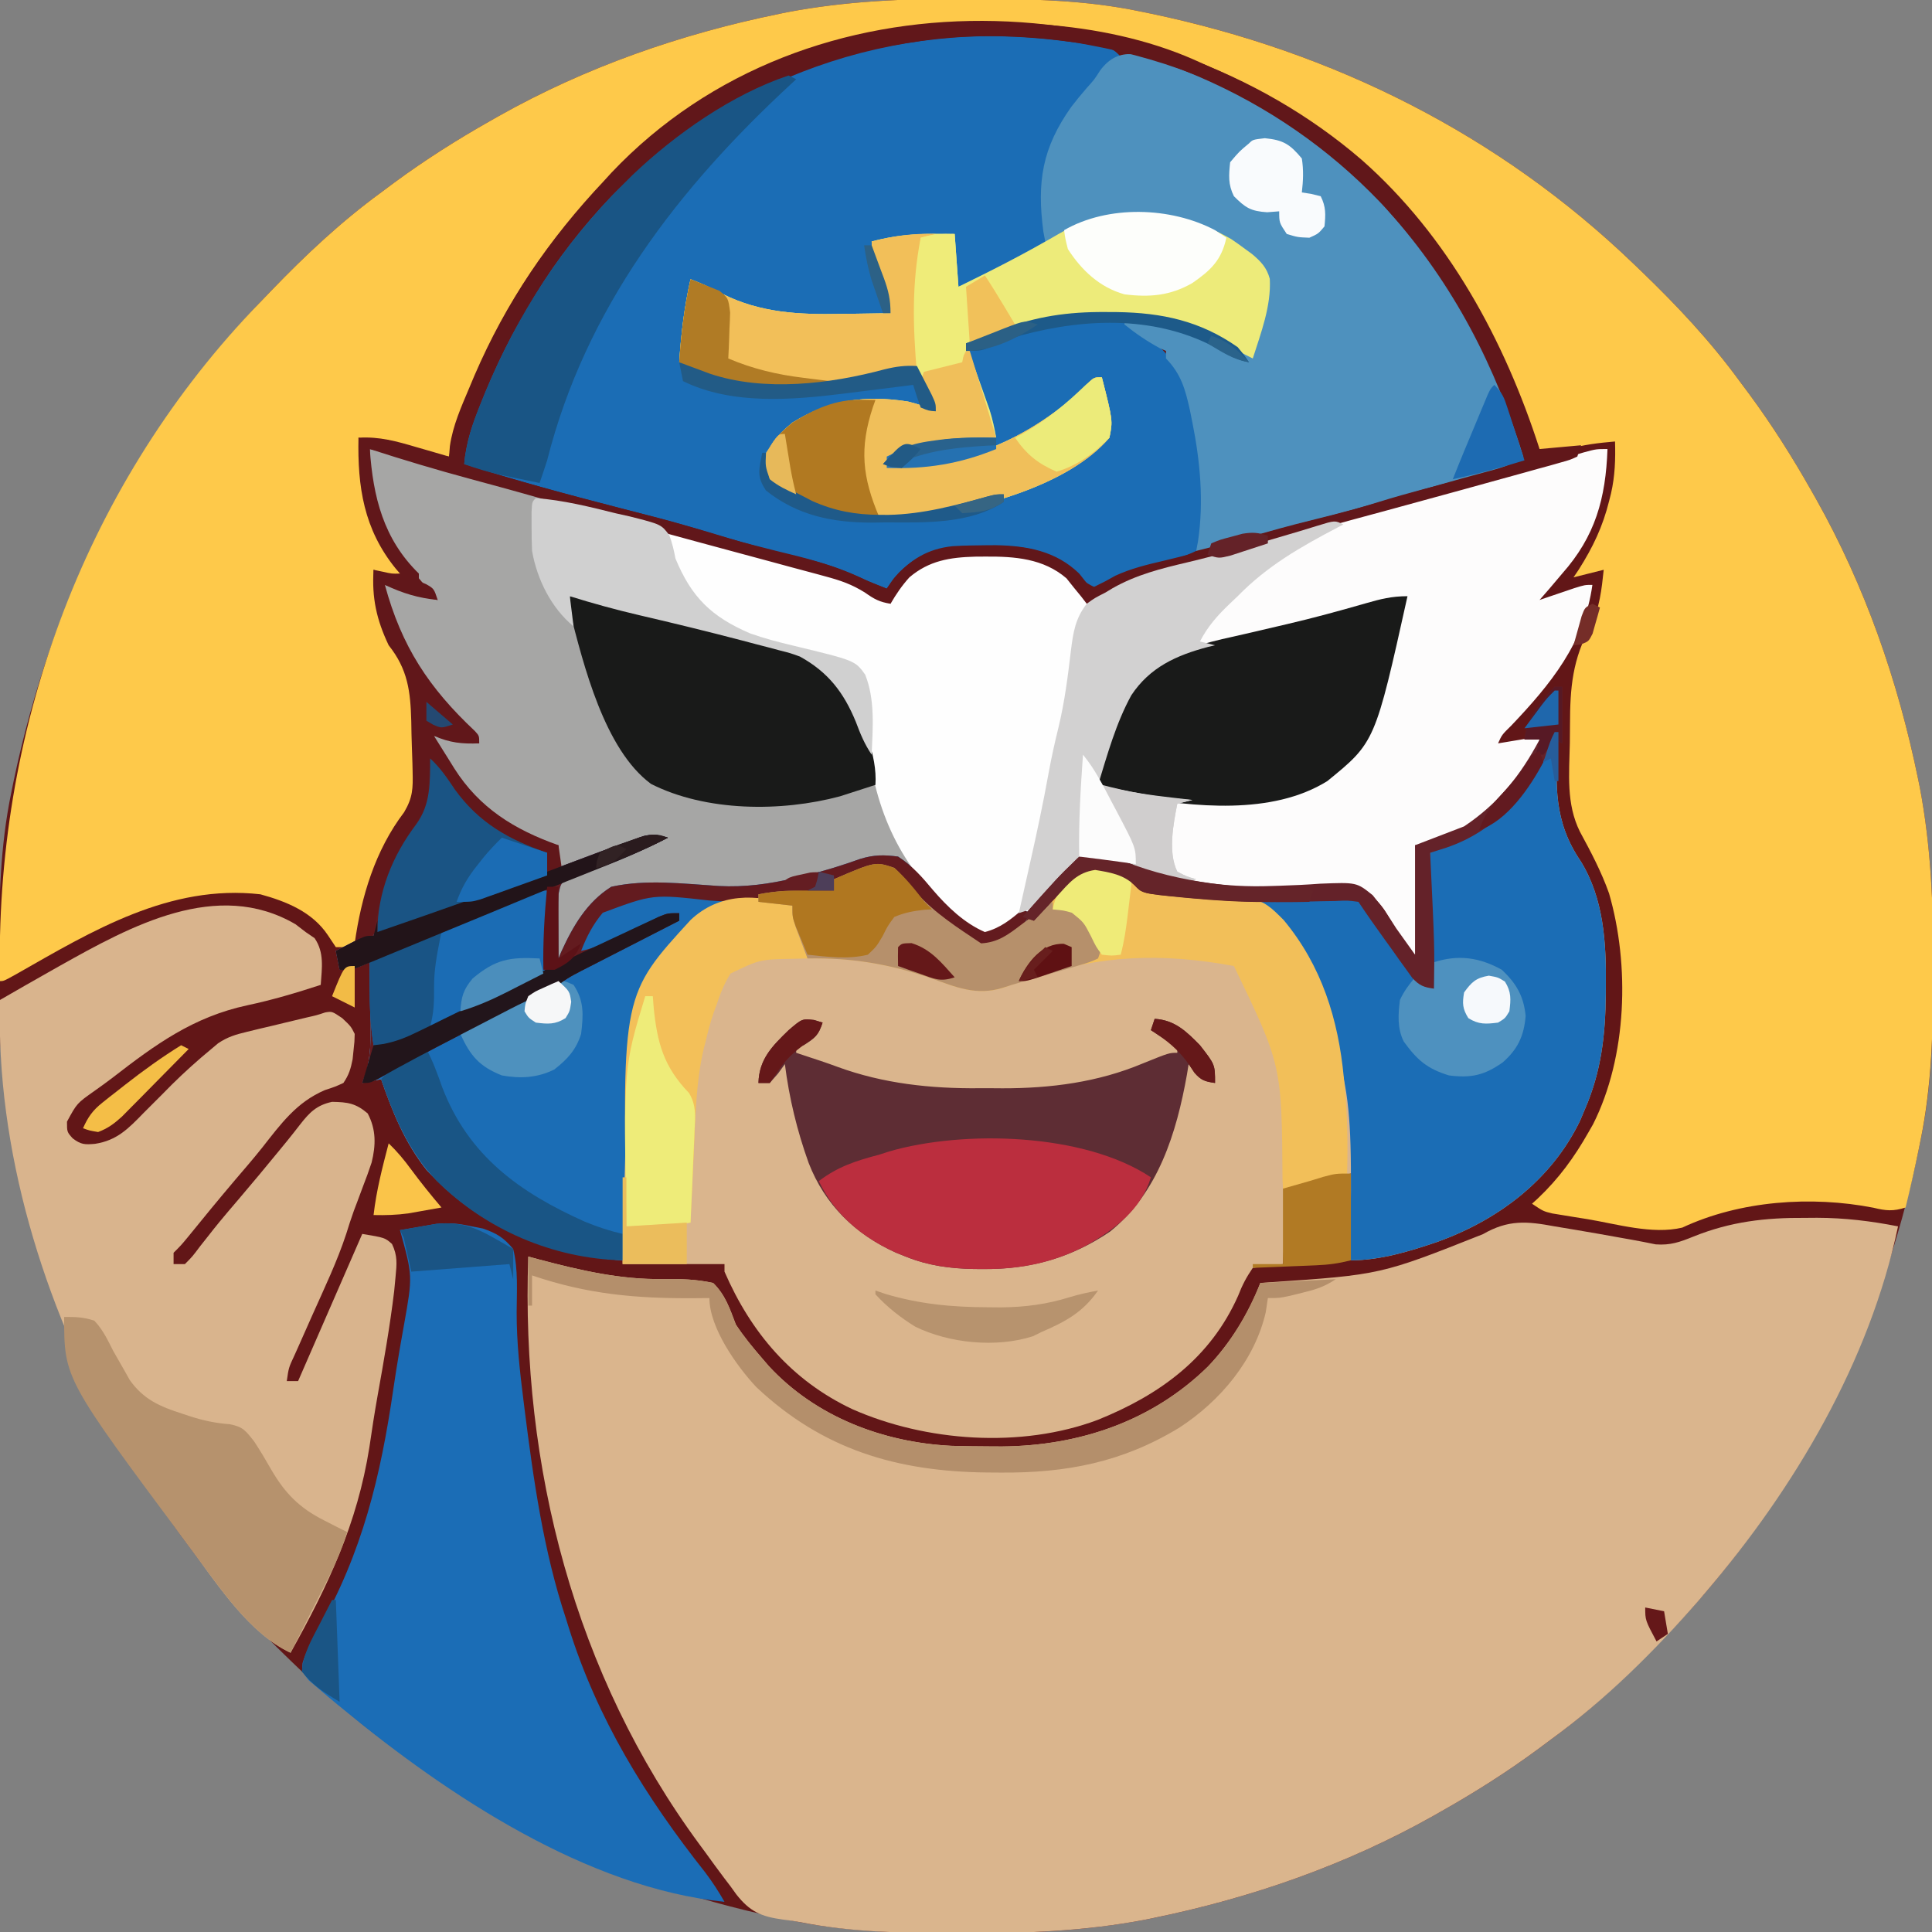 <?xml version="1.0" encoding="UTF-8"?>
<svg version="1.1" xmlns="http://www.w3.org/2000/svg" width="512" height="512">
<rect width="100%" height="100%" fill="#808080" stroke="none"/>
<path d="M0 0 C1.018 0.002 2.036 0.004 3.085 0.007 C17.694 0.056 32.026 0.307 46.375 3.312 C47.35 3.511 48.325 3.71 49.329 3.915 C97.711 14.035 141.699 35.952 177.375 70.312 C178.364 71.261 178.364 71.261 179.373 72.228 C188.861 81.372 197.601 90.67 205.375 101.312 C206.233 102.464 207.091 103.615 207.949 104.766 C213.987 112.955 219.37 121.458 224.375 130.312 C224.777 131.02 225.179 131.727 225.594 132.456 C238.619 155.591 247.368 180.762 252.688 206.75 C252.835 207.469 252.982 208.188 253.134 208.928 C256.108 224.575 256.748 240.048 256.688 255.938 C256.685 256.955 256.683 257.973 256.681 259.022 C256.631 273.631 256.38 287.963 253.375 302.312 C253.077 303.775 253.077 303.775 252.773 305.267 C242.652 353.648 220.736 397.637 186.375 433.312 C185.743 433.972 185.111 434.631 184.459 435.311 C175.315 444.799 166.018 453.539 155.375 461.312 C154.224 462.171 153.073 463.029 151.922 463.887 C143.732 469.924 135.23 475.307 126.375 480.312 C125.668 480.715 124.961 481.117 124.232 481.531 C101.097 494.557 75.925 503.306 49.938 508.625 C49.219 508.772 48.5 508.92 47.759 509.072 C32.113 512.045 16.639 512.686 0.75 512.625 C-0.777 512.622 -0.777 512.622 -2.335 512.618 C-16.944 512.569 -31.276 512.318 -45.625 509.312 C-47.087 509.014 -47.087 509.014 -48.579 508.71 C-96.961 498.59 -140.949 476.673 -176.625 442.312 C-177.284 441.68 -177.944 441.048 -178.623 440.397 C-188.111 431.253 -196.851 421.955 -204.625 411.312 C-205.483 410.161 -206.341 409.01 -207.199 407.859 C-213.237 399.67 -218.62 391.167 -223.625 382.312 C-224.027 381.605 -224.429 380.898 -224.844 380.169 C-237.869 357.034 -246.618 331.863 -251.938 305.875 C-252.085 305.156 -252.232 304.437 -252.384 303.697 C-255.358 288.05 -255.998 272.577 -255.938 256.688 C-255.935 255.67 -255.933 254.652 -255.931 253.603 C-255.881 238.994 -255.63 224.662 -252.625 210.312 C-252.426 209.338 -252.228 208.363 -252.023 207.358 C-241.902 158.977 -219.986 114.988 -185.625 79.312 C-184.993 78.653 -184.361 77.994 -183.709 77.314 C-174.565 67.826 -165.268 59.086 -154.625 51.312 C-153.474 50.454 -152.323 49.596 -151.172 48.738 C-142.982 42.701 -134.48 37.318 -125.625 32.312 C-124.918 31.91 -124.211 31.508 -123.482 31.094 C-100.347 18.068 -75.175 9.319 -49.188 4 C-48.469 3.853 -47.75 3.705 -47.009 3.553 C-31.363 0.58 -15.889 -0.061 0 0 Z " fill="#621617" transform="translate(255.625,-0.312)"/>
<path d="M0 0 C1.047 -0.008 2.093 -0.015 3.172 -0.023 C10.498 -0.005 17.44 0.838 24.625 2.25 C17.13 38.019 -2.844 71.713 -26.375 99.25 C-27.012 99.999 -27.649 100.748 -28.305 101.52 C-40.122 115.015 -52.861 127.686 -67.375 138.25 C-68.525 139.106 -69.675 139.963 -70.824 140.82 C-79.014 146.86 -87.519 152.244 -96.375 157.25 C-97.436 157.853 -97.436 157.853 -98.518 158.469 C-121.653 171.494 -146.825 180.243 -172.812 185.562 C-173.531 185.71 -174.25 185.857 -174.991 186.009 C-190.639 188.983 -206.11 189.617 -222 189.562 C-223.013 189.562 -224.026 189.561 -225.069 189.56 C-238.878 189.534 -252.564 189.374 -266.16 186.669 C-267.742 186.37 -269.338 186.137 -270.938 185.95 C-276.692 185.158 -279.662 183.843 -283.267 179.25 C-283.756 178.569 -284.246 177.889 -284.75 177.188 C-285.291 176.478 -285.832 175.768 -286.39 175.037 C-288.083 172.796 -289.731 170.527 -291.375 168.25 C-291.904 167.532 -292.434 166.814 -292.979 166.074 C-326.048 121.217 -340.368 65.954 -338.375 10.25 C-337.394 10.516 -336.413 10.781 -335.402 11.055 C-324.654 13.897 -313.834 16.411 -302.645 16.203 C-298.047 16.157 -293.884 16.258 -289.375 17.25 C-286.123 20.451 -284.978 24.047 -283.375 28.25 C-281.274 31.455 -278.878 34.352 -276.375 37.25 C-275.501 38.267 -275.501 38.267 -274.609 39.305 C-262.146 52.763 -244.342 59.486 -226.303 60.407 C-222.909 60.506 -219.52 60.55 -216.125 60.562 C-215.049 60.568 -213.972 60.573 -212.863 60.579 C-192.36 60.397 -173.076 53.92 -158.25 39.398 C-152.219 33.088 -147.515 25.363 -144.375 17.25 C-143.546 17.191 -142.717 17.131 -141.863 17.07 C-112.469 15.067 -112.469 15.067 -85.375 4.312 C-78.648 0.444 -73.782 0.87 -66.375 2.25 C-64.48 2.569 -62.584 2.885 -60.688 3.199 C-56.664 3.876 -52.647 4.581 -48.633 5.312 C-47.722 5.473 -46.811 5.634 -45.873 5.8 C-43.778 6.177 -41.691 6.594 -39.605 7.02 C-35.659 7.301 -33.215 6.419 -29.562 4.938 C-19.738 0.992 -10.567 -0.078 0 0 Z " fill="#DAB58D" transform="translate(478.375,322.75)"/>
<path d="M0 0 C1.018 0.002 2.036 0.004 3.085 0.007 C17.694 0.056 32.026 0.307 46.375 3.312 C47.35 3.511 48.325 3.71 49.329 3.915 C97.711 14.035 141.699 35.952 177.375 70.312 C178.364 71.261 178.364 71.261 179.373 72.228 C188.861 81.372 197.601 90.67 205.375 101.312 C206.233 102.464 207.091 103.615 207.949 104.766 C213.987 112.955 219.37 121.458 224.375 130.312 C224.777 131.02 225.179 131.727 225.594 132.456 C238.619 155.591 247.368 180.762 252.688 206.75 C252.835 207.469 252.982 208.188 253.134 208.928 C256.108 224.576 256.745 240.048 256.688 255.938 C256.686 256.953 256.685 257.969 256.683 259.015 C256.644 273.64 256.312 287.935 253.375 302.312 C253.199 303.188 253.022 304.064 252.84 304.966 C251.784 310.108 250.628 315.216 249.375 320.312 C246.142 321.363 244.148 321.188 240.875 320.375 C224.378 317.159 205.485 318.488 190.195 325.641 C182.261 327.531 172.851 324.685 164.938 323.375 C163.863 323.205 162.789 323.036 161.682 322.861 C160.654 322.692 159.626 322.522 158.566 322.348 C157.64 322.197 156.714 322.046 155.76 321.891 C153.375 321.312 153.375 321.312 150.375 319.312 C151.119 318.638 151.119 318.638 151.879 317.949 C157.482 312.644 161.576 307.016 165.375 300.312 C165.766 299.629 166.156 298.946 166.559 298.242 C175.598 280.303 176.302 256.106 170.793 237.074 C168.779 231.373 165.959 226.042 163.082 220.738 C159.383 213.314 160.24 205.357 160.397 197.269 C160.424 195.646 160.438 194.023 160.44 192.399 C160.453 182.51 161.087 174.964 165.961 166.171 C168.287 161.469 168.834 156.486 169.375 151.312 C166.735 151.972 164.095 152.632 161.375 153.312 C161.834 152.632 162.293 151.951 162.766 151.25 C166.53 145.303 169.123 139.872 170.812 133.062 C171.058 132.09 171.058 132.09 171.308 131.098 C172.377 126.401 172.508 122.092 172.375 117.312 C167.963 117.693 163.883 118.16 159.625 119.438 C154.705 120.762 154.705 120.762 151.375 119.312 C149.823 116.618 148.987 113.708 148.062 110.75 C144.905 101.466 141.012 92.938 136.375 84.312 C135.902 83.41 135.902 83.41 135.419 82.49 C120.09 53.365 95.241 31.188 65.201 18.108 C63.684 17.447 62.179 16.762 60.676 16.07 C36.413 5.442 5.038 4.209 -20.625 9.312 C-21.286 9.441 -21.947 9.57 -22.627 9.703 C-50.712 15.316 -74.163 28.418 -94.625 48.312 C-95.187 48.853 -95.749 49.394 -96.328 49.951 C-115.199 68.387 -130.755 95.604 -136.625 121.312 C-142.039 120.629 -147.262 119.535 -152.562 118.25 C-153.342 118.064 -154.121 117.877 -154.924 117.686 C-156.825 117.231 -158.725 116.772 -160.625 116.312 C-159.584 129.283 -158.297 142.641 -148.625 152.312 C-148.955 152.972 -149.285 153.632 -149.625 154.312 C-151.935 153.322 -154.245 152.333 -156.625 151.312 C-156.41 157.453 -155.015 162.472 -152.75 168.125 C-152.493 168.771 -152.237 169.417 -151.972 170.082 C-150.899 172.672 -149.937 174.957 -148.076 177.077 C-145.123 181.625 -145.73 187.643 -145.532 192.944 C-145.439 195.15 -145.286 197.345 -145.131 199.547 C-144.642 209.154 -146.273 215.161 -151.601 223.193 C-156.33 230.482 -158.92 238.816 -160.07 247.387 C-160.625 249.312 -160.625 249.312 -163.625 251.312 C-164.615 251.312 -165.605 251.312 -166.625 251.312 C-167.326 250.261 -168.028 249.209 -168.75 248.125 C-172.851 242.004 -179.692 239.204 -186.625 237.312 C-210.681 234.594 -231.071 246.941 -251.258 258.441 C-254.625 260.312 -254.625 260.312 -255.625 260.312 C-257.101 194.796 -234.053 130.517 -188.762 82.578 C-187.718 81.488 -186.672 80.4 -185.625 79.312 C-184.993 78.653 -184.361 77.994 -183.709 77.314 C-174.565 67.826 -165.268 59.086 -154.625 51.312 C-153.474 50.454 -152.323 49.596 -151.172 48.738 C-142.982 42.701 -134.48 37.318 -125.625 32.312 C-124.918 31.91 -124.211 31.508 -123.482 31.094 C-100.347 18.068 -75.175 9.319 -49.188 4 C-48.469 3.853 -47.75 3.705 -47.009 3.553 C-31.363 0.58 -15.889 -0.061 0 0 Z " fill="#FEC94A" transform="translate(255.625,-0.312)"/>
<path d="M0 0 C0.33 0 0.66 0 1 0 C0.958 0.618 0.916 1.236 0.873 1.873 C0.155 14.124 -0.198 23.797 6.859 34.16 C13.042 44.1 13.691 55.937 13.562 67.312 C13.559 67.988 13.555 68.663 13.551 69.359 C13.461 80.28 12.369 89.95 8 100 C7.577 101.002 7.154 102.003 6.719 103.035 C-0.862 118.703 -14.85 129.219 -30.908 135.051 C-38.266 137.567 -46.19 140 -54 140 C-54 132.41 -54 124.82 -54 117 C-59.61 118.32 -65.22 119.64 -71 121 C-71.33 127.6 -71.66 134.2 -72 141 C-74.64 141.33 -77.28 141.66 -80 142 C-81.758 144.59 -82.77 146.526 -83.875 149.375 C-91.196 165.874 -104.602 175.644 -121.093 182.284 C-141.332 189.885 -166.653 188.082 -186.184 179.416 C-202.218 171.823 -212.987 159.164 -220 143 C-220 142.34 -220 141.68 -220 141 C-228.91 141 -237.82 141 -247 141 C-247.933 69.177 -247.933 69.177 -227.242 47.859 C-223.888 45.077 -221.252 44.436 -217 44 C-216.117 43.822 -215.234 43.644 -214.324 43.461 C-206.52 41.91 -198.936 41.789 -191 42 C-191 41.01 -191 40.02 -191 39 C-180.041 34.303 -180.041 34.303 -175 36 C-172.841 37.973 -171.106 40.118 -169.285 42.406 C-164.445 47.9 -158.062 51.959 -152 56 C-143.78 55.43 -137.032 48.252 -131.759 42.451 C-126.095 36.257 -126.095 36.257 -122.52 35.418 C-117.924 35.826 -113.96 37.664 -110 40 C-110 40.66 -110 41.32 -110 42 C-109.431 42.025 -108.862 42.05 -108.275 42.076 C-105.662 42.193 -103.05 42.315 -100.438 42.438 C-99.095 42.496 -99.095 42.496 -97.725 42.557 C-96.845 42.599 -95.965 42.64 -95.059 42.684 C-93.857 42.739 -93.857 42.739 -92.631 42.795 C-90 43 -90 43 -86.615 43.56 C-82.904 44.012 -79.802 43.803 -76.098 43.359 C-55.562 41.59 -55.562 41.59 -49.008 46.024 C-42.951 52.106 -38.813 59.375 -35 67 C-34.01 67.33 -33.02 67.66 -32 68 C-32.072 67.328 -32.144 66.657 -32.219 65.965 C-33.27 54.654 -33.095 43.348 -33 32 C-31.938 31.515 -30.876 31.031 -29.781 30.531 C-14.55 23.395 -7.437 14.875 0 0 Z " fill="#DAB58D" transform="translate(412,194)"/>
<path d="M0 0 C-0.464 13.09 -3.234 23.121 -12 33 C-13.146 34.354 -14.292 35.708 -15.438 37.062 C-16.283 38.032 -17.129 39.001 -18 40 C-17.157 39.711 -16.314 39.422 -15.445 39.125 C-14.35 38.754 -13.254 38.383 -12.125 38 C-11.034 37.629 -9.944 37.258 -8.82 36.875 C-6 36 -6 36 -4 36 C-6.126 51.434 -15.138 62.398 -25.488 73.277 C-27.977 75.722 -27.977 75.722 -29 78 C-25.04 77.34 -21.08 76.68 -17 76 C-23.352 89.973 -32.671 99.301 -47 105 C-48.32 105 -49.64 105 -51 105 C-50.835 106.237 -50.67 107.475 -50.5 108.75 C-49.604 117.458 -49.917 126.258 -50 135 C-52.925 132.354 -54.875 130.269 -56.551 126.668 C-58.76 122.304 -60.556 119.256 -65 117 C-73.569 115.571 -82.434 116.415 -91.074 116.823 C-104.336 117.388 -116.47 114.445 -128.852 110.027 C-133.013 108.669 -135.689 108.202 -140 109 C-142.667 110.997 -142.667 110.997 -145 114 C-156.075 125.95 -156.075 125.95 -163 129 C-171.804 126.812 -179.921 118.168 -185 111 C-191.761 98.9 -195.228 87.014 -195.623 73.137 C-195.789 68.156 -196.398 63.743 -198 59 C-199.686 57.38 -199.686 57.38 -202 56.812 C-202.889 56.517 -203.779 56.222 -204.695 55.918 C-207.968 55.009 -211.248 54.128 -214.53 53.253 C-226.441 50.061 -237.903 46.873 -245 36 C-247.664 31.245 -249.241 27.509 -249 22 C-238.427 24.277 -227.965 26.994 -217.535 29.849 C-216.104 30.239 -214.671 30.624 -213.238 31.004 C-205.643 33.021 -199.117 34.891 -193 40 C-192.01 40.33 -191.02 40.66 -190 41 C-189.752 40.443 -189.505 39.886 -189.25 39.312 C-185.771 32.876 -181.834 30.24 -175 28 C-171.642 27.497 -168.389 27.482 -165 27.562 C-164.162 27.555 -163.324 27.548 -162.461 27.541 C-155.65 27.61 -149.206 28.632 -143.625 32.754 C-143.089 33.351 -142.553 33.948 -142 34.562 C-141.443 35.162 -140.886 35.761 -140.312 36.379 C-139 38 -139 38 -138 40 C-134.938 39.394 -132.941 38.415 -130.406 36.617 C-125.685 33.583 -120.927 32.377 -115.5 31.125 C-107.739 29.275 -100.092 27.176 -92.441 24.918 C-82.258 21.917 -72.044 19.046 -61.809 16.23 C-60.69 15.923 -60.69 15.923 -59.549 15.609 C-54.958 14.346 -50.366 13.087 -45.774 11.828 C-41.067 10.538 -36.36 9.244 -31.654 7.951 C-28.002 6.948 -24.35 5.945 -20.698 4.944 C-19.381 4.583 -18.064 4.221 -16.748 3.86 C-15.61 3.548 -14.472 3.236 -13.3 2.915 C-10.948 2.263 -8.604 1.583 -6.266 0.884 C-3 0 -3 0 0 0 Z " fill="#FDFCFC" transform="translate(426,119)"/>
<path d="M0 0 C6.645 1.439 13.233 3.034 19.812 4.75 C20.819 5.012 21.826 5.275 22.864 5.545 C30.024 7.432 37.125 9.468 44.19 11.683 C49.067 13.192 53.951 14.488 58.922 15.652 C60.105 15.939 61.289 16.226 62.509 16.522 C64.835 17.08 67.169 17.612 69.509 18.113 C77.284 20.013 77.284 20.013 79.327 22.829 C80.097 24.883 80.579 26.85 81 29 C85.269 39.322 90.532 44.432 100.773 48.848 C104.494 50.176 108.223 51.147 112.062 52.062 C128.531 56.03 128.531 56.03 131.234 59.656 C133.513 65.246 133.281 71.397 133.531 77.347 C134.405 94.59 141.309 110.179 154 122 C158.164 125.561 158.164 125.561 163 128 C167.071 126.858 169.811 124.733 173 122 C173.66 122.33 174.32 122.66 175 123 C172.79 127.42 170.393 129.716 166 132 C159.923 131.503 155.709 127.549 151 124 C150.416 123.562 149.832 123.123 149.23 122.672 C146.391 120.424 144.277 118.059 142.125 115.188 C140.452 113.168 139.575 112.15 137.02 111.484 C132.954 111.393 129.651 112.331 126 114 C125.01 114 124.02 114 123 114 C123 114.99 123 115.98 123 117 C121.695 117.121 120.391 117.242 119.047 117.367 C114.527 117.794 110.011 118.258 105.496 118.74 C103.426 118.956 101.354 119.147 99.281 119.332 C92.009 120.185 87.639 122.259 83 128 C65.581 152.787 68.117 186.056 67 215 C46.694 213.626 28.909 206.073 15 191 C9.267 183.741 5.998 175.69 3 167 C1.35 167.33 -0.3 167.66 -2 168 C-1.673 167.112 -1.345 166.224 -1.008 165.309 C0.603 159.67 0.211 153.874 0.125 148.062 C0.116 146.902 0.107 145.741 0.098 144.545 C0.074 141.696 0.041 138.848 0 136 C-0.763 136.33 -1.526 136.66 -2.312 137 C-5 138 -5 138 -8 138 C-8.33 136.35 -8.66 134.7 -9 133 C-7.711 132.328 -6.419 131.663 -5.125 131 C-4.406 130.629 -3.686 130.257 -2.945 129.875 C-1 129 -1 129 1 129 C1.131 128.136 1.263 127.273 1.398 126.383 C3.508 114.519 8.37 104.945 15 95 C15.46 91.802 15.46 91.802 15.625 88.312 C15.7 87.133 15.775 85.954 15.852 84.738 C15.901 83.835 15.95 82.931 16 82 C18.687 84.465 20.54 87.227 22.562 90.25 C28.92 99.048 36.866 103.528 47 107 C47 108.65 47 110.3 47 112 C47.99 111.67 48.98 111.34 50 111 C50 109.02 50 107.04 50 105 C49.123 104.892 48.247 104.783 47.344 104.672 C43.916 103.983 41.541 102.945 38.5 101.25 C37.603 100.76 36.706 100.27 35.781 99.766 C29.467 95.757 25.623 91.539 21.625 85.312 C21.175 84.636 20.725 83.96 20.262 83.264 C17 78.282 17 78.282 17 76 C20.96 76.66 24.92 77.32 29 78 C28.031 76.886 27.061 75.772 26.062 74.625 C25.424 73.889 24.786 73.153 24.129 72.395 C22.711 70.8 21.26 69.234 19.777 67.699 C12.384 59.95 4.359 49.266 3.875 38.125 C3.916 37.424 3.958 36.722 4 36 C4.592 36.205 5.183 36.41 5.793 36.621 C6.583 36.891 7.373 37.16 8.188 37.438 C8.965 37.704 9.742 37.971 10.543 38.246 C13.013 39.004 15.46 39.535 18 40 C17.564 39.515 17.129 39.031 16.68 38.531 C5.82 26.308 -0.291 16.663 0 0 Z " fill="#A6A6A5" transform="translate(98,119)"/>
<path d="M0 0 C0.895 0.126 1.79 0.252 2.712 0.382 C8.918 1.356 8.918 1.356 11.188 3.625 C10.619 4.159 10.051 4.692 9.465 5.242 C3.914 10.598 -0.77 16.047 -4.812 22.625 C-5.466 23.685 -5.466 23.685 -6.133 24.766 C-10.691 33.373 -9.268 43.326 -7.812 52.625 C-26.919 64.625 -26.919 64.625 -31.812 64.625 C-32.812 60.625 -32.812 60.625 -32.812 50.625 C-40.072 51.285 -47.333 51.945 -54.812 52.625 C-53.174 57.384 -53.174 57.384 -51.521 62.138 C-50.373 65.525 -49.812 68.008 -49.812 71.625 C-69.199 74.366 -85.791 73.046 -102.812 62.625 C-103.151 65.166 -103.483 67.708 -103.812 70.25 C-103.908 70.963 -104.003 71.676 -104.102 72.41 C-104.629 76.513 -104.917 80.477 -104.812 84.625 C-103.252 85.276 -101.689 85.921 -100.125 86.562 C-99.255 86.922 -98.385 87.282 -97.488 87.652 C-83.361 92.788 -65.561 90.306 -51.395 86.5 C-48.336 85.753 -45.93 85.431 -42.812 85.625 C-41.974 87.247 -41.142 88.873 -40.312 90.5 C-39.616 91.857 -39.616 91.857 -38.906 93.242 C-37.812 95.625 -37.812 95.625 -37.812 97.625 C-38.372 97.481 -38.931 97.336 -39.508 97.188 C-52.693 94.135 -63.457 94.828 -75.188 101.562 C-77.998 103.771 -79.958 105.558 -81.812 108.625 C-82.147 112.334 -82.147 112.334 -81.812 115.625 C-81.252 115.903 -80.691 116.182 -80.113 116.469 C-78.563 117.248 -77.018 118.04 -75.48 118.844 C-74.662 119.267 -73.843 119.689 -73 120.125 C-72.189 120.548 -71.378 120.971 -70.543 121.406 C-53.203 129.146 -32.621 123.759 -15.617 117.482 C-7.775 114.407 1.157 110.655 7.188 104.625 C7.517 99.237 6.865 93.962 6.188 88.625 C5.486 89.205 4.785 89.785 4.062 90.383 C1.115 92.81 -1.848 95.218 -4.812 97.625 C-5.491 98.193 -6.169 98.762 -6.867 99.348 C-19.327 109.374 -35.01 113.496 -50.812 112.625 C-50.812 111.635 -50.812 110.645 -50.812 109.625 C-41.747 104.987 -31.835 104.46 -21.812 104.625 C-22.306 103.407 -22.8 102.189 -23.309 100.934 C-23.956 99.31 -24.603 97.686 -25.25 96.062 C-25.575 95.263 -25.901 94.463 -26.236 93.639 C-28.103 88.924 -29.331 84.678 -29.812 79.625 C-27.336 78.659 -24.857 77.702 -22.375 76.75 C-21.687 76.481 -21 76.211 -20.291 75.934 C-11.144 72.445 -2.789 71.258 7 71.312 C8.064 71.318 9.127 71.324 10.223 71.33 C22.151 71.514 32.252 73.655 42.188 80.625 C43.996 82.816 43.996 82.816 45.188 84.625 C42.128 84.008 39.996 82.982 37.375 81.312 C30.689 77.473 21.897 74.625 14.188 74.625 C14.768 75.026 15.348 75.427 15.945 75.84 C27.229 84.051 30.451 92.612 32.586 106.152 C35.236 127.676 35.236 127.676 31.188 134.625 C28.069 136.174 24.813 136.942 21.438 137.75 C15.262 139.307 10.273 140.702 5.188 144.625 C2.42 143.497 0.931 142.362 -1.188 140.188 C-8.727 132.828 -17.58 133.278 -27.447 133.238 C-35.563 133.357 -41.568 134.44 -47.504 140.293 C-49.088 142.051 -49.088 142.051 -50.812 144.625 C-53.158 143.717 -55.477 142.783 -57.753 141.711 C-63.125 139.195 -68.352 137.56 -74.125 136.25 C-80.95 134.625 -87.673 132.826 -94.375 130.75 C-103.492 127.941 -112.692 125.534 -121.932 123.167 C-135.663 119.649 -149.297 115.899 -162.812 111.625 C-162.242 105.715 -160.551 100.731 -158.312 95.25 C-157.956 94.374 -157.599 93.497 -157.231 92.594 C-148.607 71.842 -136.771 53.497 -120.812 37.625 C-119.931 36.743 -119.049 35.862 -118.141 34.953 C-111.011 28.161 -103.188 22.741 -94.812 17.625 C-94.22 17.261 -93.627 16.898 -93.017 16.523 C-77.704 7.311 -60.43 2.15 -42.812 -0.375 C-41.565 -0.558 -40.317 -0.741 -39.031 -0.93 C-26.139 -2.484 -12.818 -1.82 0 0 Z " fill="#1B6DB5" transform="translate(285.812,11.375)"/>
<path d="M0 0 C0.683 0.267 1.365 0.535 2.069 0.811 C2.753 1.078 3.437 1.346 4.142 1.621 C41.856 16.732 69.485 44.956 86.069 81.811 C89.005 89.045 91.589 96.409 94.069 103.811 C90.638 106.098 87.311 106.965 83.381 107.998 C75.871 110.022 68.403 112.168 60.944 114.373 C52.983 116.715 45.016 118.889 36.952 120.842 C31.719 122.123 26.54 123.596 21.356 125.061 C16.613 126.399 11.855 127.636 7.069 128.811 C7.23 127.966 7.391 127.122 7.557 126.252 C9.118 115.754 8.139 105.162 6.069 94.811 C5.851 93.721 5.633 92.632 5.409 91.51 C4.173 85.979 3.109 81.99 -0.931 77.811 C-0.931 77.151 -0.931 76.491 -0.931 75.811 C-1.447 75.584 -1.962 75.357 -2.494 75.123 C-5.841 73.321 -8.97 71.198 -11.931 68.811 C-11.931 68.481 -11.931 68.151 -11.931 67.811 C-0.701 68.89 8.677 71.39 18.069 77.811 C18.399 77.481 18.729 77.151 19.069 76.811 C3.295 66.635 -14.941 63.776 -33.494 67.6 C-37.031 68.549 -40.466 69.625 -43.931 70.811 C-47.259 71.829 -50.594 72.822 -53.931 73.811 C-53.621 74.68 -53.621 74.68 -53.304 75.567 C-52.364 78.21 -51.429 80.854 -50.494 83.498 C-50.168 84.41 -49.843 85.322 -49.507 86.262 C-49.195 87.148 -48.882 88.034 -48.56 88.947 C-48.272 89.759 -47.984 90.571 -47.687 91.407 C-46.916 93.858 -46.389 96.284 -45.931 98.811 C-47.706 98.975 -47.706 98.975 -49.517 99.143 C-62.042 100.101 -62.042 100.101 -73.931 103.811 C-74.261 104.471 -74.591 105.131 -74.931 105.811 C-56.308 107.231 -39.089 99.79 -25.138 87.826 C-23.804 86.608 -22.499 85.355 -21.255 84.045 C-19.931 82.811 -19.931 82.811 -17.931 82.811 C-15.013 94.302 -15.013 94.302 -15.931 98.811 C-26.811 111.58 -50.868 117.854 -66.931 119.811 C-80.529 120.764 -92.869 119.745 -104.255 111.439 C-105.931 109.811 -105.931 109.811 -107.431 106.436 C-106.684 101.022 -104.068 98.248 -99.931 94.811 C-90.206 88.788 -80.664 87.433 -69.306 89.225 C-66.72 89.862 -64.317 90.618 -61.931 91.811 C-62.292 91.112 -62.653 90.413 -63.025 89.693 C-63.721 88.328 -63.721 88.328 -64.431 86.936 C-65.127 85.578 -65.127 85.578 -65.837 84.193 C-66.931 81.811 -66.931 81.811 -66.931 79.811 C-67.502 79.962 -68.073 80.113 -68.662 80.27 C-87.206 85.06 -108.787 89.28 -126.931 80.811 C-127.921 80.151 -128.911 79.491 -129.931 78.811 C-129.443 71.332 -128.597 64.121 -126.931 56.811 C-123.941 57.932 -121.166 59.224 -118.369 60.748 C-108.354 65.723 -98.185 66.222 -87.181 65.998 C-85.259 65.978 -85.259 65.978 -83.298 65.957 C-80.175 65.922 -77.054 65.873 -73.931 65.811 C-74.473 64.13 -74.473 64.13 -75.025 62.416 C-75.494 60.943 -75.963 59.471 -76.431 57.998 C-76.67 57.26 -76.908 56.522 -77.154 55.762 C-78.131 52.678 -78.931 50.066 -78.931 46.811 C-71.434 44.777 -64.701 44.647 -56.931 44.811 C-56.436 51.741 -56.436 51.741 -55.931 58.811 C-53.409 57.563 -50.888 56.313 -48.369 55.061 C-47.664 54.712 -46.96 54.364 -46.234 54.006 C-41.706 51.752 -37.3 49.36 -32.931 46.811 C-33.096 45.944 -33.261 45.078 -33.431 44.186 C-35.162 31.004 -33.76 22.018 -25.998 11.088 C-24.681 9.387 -23.318 7.72 -21.908 6.096 C-19.907 3.879 -19.907 3.879 -18.392 1.494 C-13.266 -5.432 -7.048 -2.646 0 0 Z " fill="#4E91BE" transform="translate(309.931,17.189)"/>
<path d="M0 0 C0.887 0.681 1.774 1.361 2.688 2.062 C3.863 2.867 3.863 2.867 5.062 3.688 C7.672 7.502 6.995 11.58 6.688 16.062 C0.248 18.168 -6.124 20.066 -12.749 21.468 C-27.05 24.537 -37.096 31.832 -48.498 40.676 C-50.073 41.88 -51.684 43.036 -53.301 44.184 C-57.921 47.442 -57.921 47.442 -60.562 52.312 C-60.558 55.041 -60.558 55.041 -59.059 56.727 C-56.862 58.407 -55.856 58.429 -53.125 58.188 C-47.329 57.299 -44.283 54.151 -40.312 50.062 C-38.646 48.396 -36.979 46.729 -35.312 45.062 C-34.475 44.216 -33.637 43.369 -32.773 42.496 C-29.426 39.186 -25.947 36.054 -22.312 33.062 C-21.437 32.323 -21.437 32.323 -20.544 31.569 C-17.974 29.834 -15.823 29.212 -12.812 28.492 C-11.761 28.236 -10.709 27.979 -9.625 27.715 C-7.985 27.33 -7.985 27.33 -6.312 26.938 C-5.219 26.673 -4.126 26.409 -3 26.137 C-0.97 25.647 1.061 25.16 3.094 24.679 C5.635 24.11 5.635 24.11 7.863 23.368 C9.688 23.062 9.688 23.062 12.375 24.875 C14.688 27.062 14.688 27.062 15.688 29.062 C15.637 31.086 15.637 31.086 15.375 33.438 C15.296 34.208 15.218 34.979 15.137 35.773 C14.645 38.28 14.143 39.954 12.688 42.062 C10.508 43.055 10.508 43.055 7.812 43.938 C0.254 47.154 -3.873 52.913 -8.831 59.202 C-11.149 62.112 -13.579 64.925 -16 67.75 C-20.243 72.754 -24.407 77.819 -28.535 82.918 C-30.312 85.062 -30.312 85.062 -32.312 87.062 C-32.312 88.052 -32.312 89.043 -32.312 90.062 C-31.323 90.062 -30.332 90.062 -29.312 90.062 C-27.313 88.053 -27.313 88.053 -25.312 85.375 C-24.518 84.371 -23.724 83.367 -22.906 82.332 C-22.274 81.529 -22.274 81.529 -21.629 80.709 C-19.417 77.943 -17.112 75.256 -14.812 72.562 C-11.315 68.448 -7.854 64.308 -4.438 60.125 C-3.713 59.241 -2.989 58.356 -2.242 57.445 C-1.085 56.016 0.06 54.576 1.18 53.117 C3.705 49.87 5.606 47.937 9.688 47.062 C13.839 47.135 15.931 47.422 19.125 50.125 C21.393 54.39 21.312 58.545 20.167 63.16 C19.463 65.3 18.69 67.399 17.875 69.5 C17.347 70.915 16.819 72.33 16.293 73.746 C16.021 74.463 15.749 75.18 15.469 75.919 C14.727 77.955 14.079 80.001 13.438 82.07 C11.018 89.421 7.649 96.439 4.5 103.5 C3.211 106.393 1.926 109.287 0.645 112.184 C0.348 112.845 0.051 113.506 -0.255 114.188 C-1.804 117.498 -1.804 117.498 -2.312 121.062 C-1.323 121.062 -0.333 121.062 0.688 121.062 C6.298 108.192 11.908 95.323 17.688 82.062 C23.688 83.062 23.688 83.062 25.573 84.727 C27.071 87.867 26.842 89.983 26.512 93.438 C26.333 95.309 26.333 95.309 26.15 97.219 C25.027 106.551 23.397 115.789 21.737 125.038 C20.936 129.533 20.242 134.035 19.586 138.555 C16.381 158.898 8.634 175.238 -1.312 193.062 C-12.23 187.937 -20.261 175.528 -27.312 166.062 C-27.96 165.198 -27.96 165.198 -28.622 164.315 C-35.128 155.582 -40.954 146.542 -46.312 137.062 C-46.715 136.355 -47.117 135.648 -47.531 134.919 C-66.797 100.699 -79.441 59.615 -78.312 20.062 C-73.661 17.368 -68.995 14.703 -64.312 12.062 C-63.698 11.716 -63.084 11.369 -62.451 11.011 C-43.669 0.481 -20.771 -12.149 0 0 Z " fill="#D9B48D" transform="translate(78.312,244.938)"/>
<path d="M0 0 C0.976 0.187 1.952 0.374 2.957 0.566 C6.666 1.86 8.474 2.948 11 6 C12.369 11.451 11.941 17.203 11.918 22.781 C11.904 30.709 12.757 38.463 13.75 46.312 C13.837 47.01 13.924 47.707 14.013 48.426 C16.363 67.12 19.032 86.077 25 104 C25.223 104.716 25.447 105.432 25.677 106.169 C33.313 130.601 46.13 151.28 61.906 171.23 C63.805 173.742 65.442 176.268 67 179 C30.604 175.345 -6.466 150.71 -34 128 C-34.557 127.547 -35.114 127.093 -35.688 126.626 C-37.29 125.313 -38.867 123.975 -40.438 122.625 C-41.344 121.854 -42.25 121.083 -43.184 120.289 C-45 118 -45 118 -44.821 115.73 C-43.847 112.491 -42.404 109.938 -40.684 107.023 C-28.968 86.362 -24.137 66.36 -20.739 42.968 C-20.253 39.638 -19.725 36.32 -19.15 33.004 C-19.011 32.201 -18.872 31.398 -18.729 30.57 C-18.467 29.075 -18.202 27.58 -17.932 26.086 C-15.625 13.138 -15.625 13.138 -19 1 C-16.96 0.634 -14.918 0.283 -12.875 -0.062 C-11.738 -0.26 -10.601 -0.457 -9.43 -0.66 C-5.961 -1.004 -3.387 -0.758 0 0 Z " fill="#1B6DB6" transform="translate(125,325)"/>
<path d="M0 0 C2.687 2.465 4.54 5.227 6.562 8.25 C12.92 17.048 20.866 21.528 31 25 C31 26.65 31 28.3 31 30 C32.016 29.613 33.032 29.227 34.078 28.828 C40.614 26.35 47.158 23.888 53.75 21.562 C54.673 21.234 55.596 20.905 56.547 20.566 C59.189 19.956 60.449 20.261 63 21 C56.121 24.588 49.072 27.384 41.807 30.088 C40.944 30.421 40.081 30.754 39.191 31.098 C38.41 31.392 37.628 31.686 36.823 31.989 C34.649 32.926 34.649 32.926 34 36 C33.92 37.335 33.892 38.674 33.902 40.012 C33.906 40.769 33.909 41.526 33.912 42.307 C33.92 43.092 33.929 43.878 33.938 44.688 C33.942 45.485 33.947 46.282 33.951 47.104 C33.963 49.069 33.981 51.035 34 53 C34.361 52.137 34.361 52.137 34.73 51.256 C37.86 44.407 41.51 38.087 48 34 C57.301 31.947 67.009 33.204 76.437 33.797 C83.401 34.169 89.833 33.274 96.625 31.688 C97.558 31.473 98.491 31.259 99.453 31.038 C104.394 29.824 109.198 28.327 113.987 26.611 C117.605 25.513 120.216 25.504 124 26 C127.83 28.501 130.338 31.386 133.25 34.875 C137.084 39.339 141.552 43.635 147 46 C151.089 44.931 153.817 42.728 157 40 C157.66 40.33 158.32 40.66 159 41 C156.79 45.42 154.393 47.716 150 50 C143.923 49.503 139.709 45.549 135 42 C134.416 41.562 133.832 41.123 133.23 40.672 C130.391 38.424 128.277 36.059 126.125 33.188 C124.452 31.168 123.575 30.15 121.02 29.484 C116.954 29.393 113.651 30.331 110 32 C109.01 32 108.02 32 107 32 C107 32.99 107 33.98 107 35 C105.695 35.121 104.391 35.242 103.047 35.367 C98.527 35.794 94.011 36.258 89.496 36.74 C87.426 36.956 85.354 37.147 83.281 37.332 C76.009 38.185 71.639 40.259 67 46 C49.581 70.787 52.117 104.056 51 133 C30.694 131.626 12.909 124.073 -1 109 C-6.733 101.741 -10.002 93.69 -13 85 C-15.475 85.495 -15.475 85.495 -18 86 C-17.673 85.112 -17.345 84.224 -17.008 83.309 C-15.397 77.67 -15.789 71.874 -15.875 66.062 C-15.884 64.902 -15.893 63.741 -15.902 62.545 C-15.926 59.696 -15.959 56.848 -16 54 C-16.763 54.33 -17.526 54.66 -18.312 55 C-21 56 -21 56 -24 56 C-24.33 54.35 -24.66 52.7 -25 51 C-23.711 50.328 -22.419 49.663 -21.125 49 C-20.406 48.629 -19.686 48.258 -18.945 47.875 C-17 47 -17 47 -15 47 C-14.869 46.136 -14.737 45.273 -14.602 44.383 C-12.492 32.519 -7.63 22.945 -1 13 C-0.54 9.802 -0.54 9.802 -0.375 6.312 C-0.3 5.133 -0.225 3.954 -0.148 2.738 C-0.099 1.835 -0.05 0.931 0 0 Z " fill="#1B6DB5" transform="translate(114,201)"/>
<path d="M0 0 C0.33 0 0.66 0 1 0 C0.958 0.618 0.916 1.236 0.873 1.873 C0.155 14.124 -0.198 23.797 6.859 34.16 C13.042 44.1 13.691 55.937 13.562 67.312 C13.559 67.988 13.555 68.663 13.551 69.359 C13.461 80.28 12.369 89.95 8 100 C7.577 101.002 7.154 102.003 6.719 103.035 C-0.862 118.703 -14.85 129.219 -30.908 135.051 C-38.266 137.567 -46.19 140 -54 140 C-54.05 138.954 -54.1 137.907 -54.152 136.829 C-53.554 90.795 -53.554 90.795 -72.227 50.746 C-73.618 49.529 -75.038 48.344 -76.496 47.207 C-76.992 46.809 -77.489 46.41 -78 46 C-78 45.67 -78 45.34 -78 45 C-69.498 43.306 -60.499 41.717 -52 44 C-44.219 49.535 -39.208 58.583 -35 67 C-34.01 67.33 -33.02 67.66 -32 68 C-32.108 66.993 -32.108 66.993 -32.219 65.965 C-33.27 54.654 -33.095 43.348 -33 32 C-31.407 31.273 -31.407 31.273 -29.781 30.531 C-14.55 23.395 -7.437 14.875 0 0 Z " fill="#1B6DB5" transform="translate(412,194)"/>
<path d="M0 0 C1.247 0.849 2.478 1.724 3.688 2.625 C4.59 3.286 4.59 3.286 5.512 3.961 C7.84 5.926 9.394 7.533 10.195 10.516 C10.595 17.718 7.846 24.85 5.688 31.625 C3.289 30.44 0.917 29.218 -1.449 27.969 C-2.633 27.354 -3.816 26.739 -5 26.125 C-6.738 25.212 -6.738 25.212 -8.512 24.281 C-16.347 20.613 -24.398 20.237 -32.938 20.25 C-33.993 20.251 -35.048 20.252 -36.135 20.253 C-44.79 20.383 -52.107 21.818 -60.312 24.625 C-63.64 25.644 -66.976 26.636 -70.312 27.625 C-70.002 28.495 -70.002 28.495 -69.686 29.382 C-68.745 32.024 -67.81 34.668 -66.875 37.312 C-66.55 38.225 -66.224 39.137 -65.889 40.076 C-65.576 40.962 -65.263 41.849 -64.941 42.762 C-64.653 43.573 -64.365 44.385 -64.069 45.221 C-63.297 47.673 -62.771 50.098 -62.312 52.625 C-63.496 52.735 -64.679 52.844 -65.898 52.957 C-78.423 53.916 -78.423 53.916 -90.312 57.625 C-90.642 58.285 -90.972 58.945 -91.312 59.625 C-72.689 61.045 -55.47 53.604 -41.52 41.641 C-40.186 40.422 -38.88 39.17 -37.637 37.859 C-36.312 36.625 -36.312 36.625 -34.312 36.625 C-31.394 48.116 -31.394 48.116 -32.312 52.625 C-43.192 65.394 -67.25 71.668 -83.312 73.625 C-96.911 74.578 -109.25 73.56 -120.637 65.254 C-122.312 63.625 -122.312 63.625 -123.812 60.25 C-123.066 54.836 -120.449 52.063 -116.312 48.625 C-106.587 42.602 -97.046 41.247 -85.688 43.039 C-83.101 43.676 -80.698 44.432 -78.312 45.625 C-78.673 44.926 -79.034 44.228 -79.406 43.508 C-80.102 42.143 -80.102 42.143 -80.812 40.75 C-81.509 39.393 -81.509 39.393 -82.219 38.008 C-83.312 35.625 -83.312 35.625 -83.312 33.625 C-83.884 33.776 -84.455 33.928 -85.043 34.084 C-103.588 38.875 -125.169 43.094 -143.312 34.625 C-144.303 33.965 -145.292 33.305 -146.312 32.625 C-145.824 25.147 -144.978 17.936 -143.312 10.625 C-140.322 11.746 -137.548 13.038 -134.75 14.562 C-124.735 19.537 -114.566 20.036 -103.562 19.812 C-101.641 19.792 -101.641 19.792 -99.68 19.771 C-96.557 19.737 -93.435 19.687 -90.312 19.625 C-90.673 18.505 -91.034 17.385 -91.406 16.23 C-91.875 14.758 -92.344 13.285 -92.812 11.812 C-93.051 11.075 -93.289 10.337 -93.535 9.576 C-94.512 6.492 -95.312 3.88 -95.312 0.625 C-87.815 -1.408 -81.082 -1.539 -73.312 -1.375 C-72.817 5.555 -72.817 5.555 -72.312 12.625 C-63.283 8.219 -54.39 3.679 -45.719 -1.404 C-31.229 -9.778 -14.211 -8.223 0 0 Z " fill="#EDEB7A" transform="translate(326.312,63.375)"/>
<path d="M0 0 C10.573 2.277 21.035 4.994 31.465 7.849 C32.896 8.239 34.329 8.624 35.762 9.004 C43.357 11.021 49.883 12.891 56 18 C56.99 18.33 57.98 18.66 59 19 C59.248 18.443 59.495 17.886 59.75 17.312 C63.229 10.876 67.166 8.24 74 6 C77.358 5.497 80.611 5.482 84 5.562 C85.257 5.552 85.257 5.552 86.539 5.541 C93.352 5.61 99.693 6.704 105.375 10.648 C111.118 16.75 111.118 16.75 111 21 C110.01 22.485 110.01 22.485 109 24 C108.519 26.052 108.519 26.052 108.289 28.324 C108.181 29.179 108.073 30.034 107.961 30.916 C107.85 31.83 107.739 32.745 107.625 33.688 C106.589 41.58 105.094 49.03 103.031 56.719 C101.716 61.88 100.921 67.123 100.062 72.375 C98.83 79.682 97.503 86.938 95.688 94.125 C95.523 94.853 95.359 95.58 95.19 96.33 C93.891 101.152 91.91 103.7 87.779 106.284 C86 107 86 107 83.332 106.504 C67.922 96.566 58.485 83.153 54.48 65.242 C53.786 60.558 53.512 55.869 53.377 51.137 C53.211 46.156 52.602 41.743 51 37 C49.314 35.38 49.314 35.38 47 34.812 C46.111 34.517 45.221 34.222 44.305 33.918 C41.032 33.009 37.752 32.128 34.47 31.253 C22.559 28.061 11.097 24.873 4 14 C1.336 9.245 -0.241 5.509 0 0 Z " fill="#FEFEFE" transform="translate(177,141)"/>
<path d="M0 0 C1.114 0.34 1.114 0.34 2.25 0.688 C1.113 4.099 0.207 4.806 -2.75 6.688 C-3.41 6.688 -4.07 6.688 -4.75 6.688 C-4.75 7.348 -4.75 8.008 -4.75 8.688 C-4.205 8.869 -3.659 9.051 -3.098 9.238 C-2.344 9.49 -1.589 9.741 -0.812 10 C0.02 10.275 0.853 10.549 1.711 10.832 C3.245 11.349 4.773 11.883 6.289 12.449 C18.38 16.861 30.906 18.196 43.677 18.079 C45.75 18.062 47.821 18.079 49.895 18.098 C62.673 18.119 75.263 16.494 87.125 11.5 C94.08 8.688 94.08 8.688 96.25 8.688 C96.25 8.027 96.25 7.367 96.25 6.688 C95.652 6.399 95.054 6.11 94.438 5.812 C92.25 4.688 92.25 4.688 89.25 2.688 C89.58 1.698 89.91 0.708 90.25 -0.312 C95.588 0.011 98.668 3.029 102.25 6.688 C106.25 11.816 106.25 11.816 106.25 16.688 C103.389 16.293 102.459 15.948 100.613 13.641 C100.163 12.996 99.714 12.352 99.25 11.688 C99.103 12.596 98.956 13.505 98.805 14.441 C96.038 29.946 91.198 45.755 78.438 56.062 C68.136 63.051 57.214 66.087 44.875 66 C44.044 65.995 43.214 65.99 42.358 65.985 C35.949 65.863 30.237 65.094 24.25 62.688 C23.403 62.347 22.556 62.007 21.684 61.656 C10.903 56.784 2.845 48.969 -1.453 37.872 C-4.523 29.323 -6.605 20.709 -7.75 11.688 C-8.348 12.512 -8.946 13.338 -9.562 14.188 C-10.645 15.425 -10.645 15.425 -11.75 16.688 C-12.74 16.688 -13.73 16.688 -14.75 16.688 C-14.592 10.357 -11.077 6.889 -6.75 2.688 C-3.18 -0.361 -3.18 -0.361 0 0 Z " fill="#5E2D34" transform="translate(215.75,270.312)"/>
<path d="M0 0 C22.881 20.157 37.886 47.883 47.13 76.629 C50.76 76.299 54.39 75.969 58.13 75.629 C57.8 76.619 57.47 77.609 57.13 78.629 C55.229 79.498 55.229 79.498 52.703 80.201 C51.758 80.47 50.814 80.739 49.841 81.016 C48.805 81.297 47.77 81.578 46.704 81.868 C45.631 82.169 44.557 82.471 43.452 82.782 C40.014 83.744 36.573 84.688 33.13 85.629 C30.947 86.234 28.764 86.838 26.581 87.443 C20.039 89.251 13.491 91.036 6.942 92.817 C-10.541 97.541 -10.541 97.541 -27.889 102.733 C-31.376 103.782 -34.892 104.699 -38.421 105.594 C-39.697 105.92 -40.972 106.245 -42.286 106.581 C-44.244 107.078 -46.202 107.572 -48.164 108.054 C-58.267 110.53 -58.267 110.53 -67.246 115.581 C-69.089 116.77 -70.731 117.205 -72.87 117.629 C-73.343 117.015 -73.817 116.4 -74.304 115.766 C-74.965 114.958 -75.627 114.15 -76.308 113.317 C-77.265 112.116 -77.265 112.116 -78.241 110.891 C-84.376 105.614 -91.989 105.07 -99.808 105.129 C-100.685 105.135 -101.561 105.141 -102.464 105.147 C-109.114 105.33 -114.649 106.189 -119.87 110.629 C-121.9 112.888 -123.319 114.991 -124.87 117.629 C-127.716 117.192 -129.167 116.419 -131.562 114.724 C-135.107 112.479 -138.128 111.455 -142.171 110.368 C-143.223 110.08 -143.223 110.08 -144.295 109.786 C-146.589 109.161 -148.886 108.552 -151.183 107.942 C-152.793 107.506 -154.403 107.069 -156.013 106.63 C-159.328 105.73 -162.645 104.835 -165.963 103.946 C-172.723 102.135 -179.474 100.29 -186.226 98.447 C-188.304 97.881 -190.382 97.315 -192.461 96.75 C-200.835 94.473 -209.19 92.138 -217.527 89.728 C-223.728 87.94 -229.951 86.245 -236.183 84.567 C-245.155 82.147 -254.03 79.492 -262.87 76.629 C-262.001 89.297 -259.269 100.459 -249.87 109.629 C-249.87 110.289 -249.87 110.949 -249.87 111.629 C-249.231 111.898 -248.592 112.166 -247.933 112.442 C-245.87 113.629 -245.87 113.629 -244.87 116.629 C-250.148 116.091 -254.127 114.856 -258.87 112.629 C-254.458 128.954 -247.21 139.918 -235.007 151.379 C-233.87 152.629 -233.87 152.629 -233.87 154.629 C-238.482 154.81 -241.661 154.476 -245.87 152.629 C-244.483 154.864 -243.086 157.092 -241.683 159.317 C-241.295 159.943 -240.908 160.569 -240.509 161.213 C-233.796 171.811 -224.506 177.5 -212.87 181.629 C-212.375 185.094 -212.375 185.094 -211.87 188.629 C-213.19 188.629 -214.51 188.629 -215.87 188.629 C-215.87 186.979 -215.87 185.329 -215.87 183.629 C-216.654 183.588 -217.438 183.547 -218.245 183.504 C-228.646 180.994 -237.167 173.566 -242.808 164.754 C-243.84 163.053 -244.865 161.347 -245.87 159.629 C-245.85 160.345 -245.829 161.06 -245.808 161.797 C-245.977 169.971 -248.38 174.8 -252.87 181.536 C-257.247 188.305 -259.274 195.538 -260.866 203.379 C-261.87 205.629 -261.87 205.629 -264.468 206.942 C-265.261 207.169 -266.054 207.396 -266.87 207.629 C-265.141 195.255 -261.437 182.942 -253.765 172.864 C-251.469 168.944 -251.415 166.62 -251.523 162.106 C-251.539 161.401 -251.555 160.696 -251.571 159.97 C-251.611 158.485 -251.661 157.001 -251.721 155.517 C-251.807 153.268 -251.846 151.021 -251.88 148.77 C-252.09 140.826 -252.793 135.008 -257.87 128.629 C-261.079 121.872 -262.359 116.084 -261.87 108.629 C-261.087 108.794 -260.303 108.959 -259.495 109.129 C-256.988 109.692 -256.988 109.692 -254.87 109.629 C-255.257 109.18 -255.644 108.73 -256.042 108.266 C-264.464 97.863 -266.142 86.656 -265.87 73.629 C-260.349 73.272 -255.727 74.586 -250.495 76.129 C-249.664 76.368 -248.832 76.606 -247.976 76.852 C-245.939 77.437 -243.904 78.032 -241.87 78.629 C-241.796 77.706 -241.721 76.783 -241.644 75.833 C-240.852 70.368 -238.626 65.438 -236.495 60.379 C-236.051 59.323 -235.607 58.267 -235.15 57.179 C-226.738 37.657 -215.439 21.081 -200.87 5.629 C-200.199 4.893 -199.527 4.157 -198.835 3.399 C-146.491 -51.88 -55.102 -47.49 0 0 Z M-196.87 7.629 C-197.472 8.179 -198.074 8.728 -198.695 9.293 C-208.15 18.242 -215.416 29.418 -221.87 40.629 C-222.528 41.756 -223.185 42.883 -223.863 44.043 C-228.027 51.386 -231.342 58.938 -234.37 66.817 C-234.721 67.726 -235.072 68.636 -235.433 69.573 C-236.926 73.578 -237.87 76.286 -237.87 80.629 C-224.319 84.976 -210.57 88.643 -196.796 92.208 C-195.293 92.596 -195.293 92.596 -193.76 92.993 C-191.866 93.482 -189.97 93.967 -188.074 94.449 C-183.187 95.706 -178.361 97.08 -173.546 98.59 C-165.654 101.052 -157.652 103.021 -149.624 104.985 C-143.02 106.649 -136.994 108.659 -130.87 111.629 C-129.208 112.308 -127.544 112.981 -125.87 113.629 C-125.252 112.743 -124.633 111.856 -123.995 110.942 C-119.656 105.964 -115.104 103.074 -108.405 102.371 C-105.535 102.209 -102.682 102.144 -99.808 102.129 C-98.407 102.12 -98.407 102.12 -96.978 102.11 C-88.659 102.262 -81.022 103.659 -74.87 109.629 C-73.058 111.879 -73.058 111.879 -71.87 113.629 C-71.334 113.361 -70.798 113.093 -70.245 112.817 C-69.462 112.425 -68.678 112.033 -67.87 111.629 C-67.023 111.159 -66.177 110.688 -65.304 110.204 C-61.132 108.291 -57.014 107.286 -52.558 106.254 C-46.171 104.719 -39.843 103.099 -33.558 101.192 C-25.868 98.866 -18.114 96.83 -10.326 94.86 C-5.353 93.589 -0.441 92.208 4.458 90.672 C12.47 88.172 20.59 86.148 28.727 84.098 C29.871 83.807 31.014 83.515 32.192 83.215 C33.214 82.958 34.237 82.701 35.29 82.436 C37.998 81.667 40.539 80.726 43.13 79.629 C35.56 54.784 24.432 33.051 7.13 13.629 C6.515 12.882 5.9 12.134 5.266 11.364 C0.543 5.637 -5.017 1.163 -10.87 -3.371 C-11.69 -4.029 -12.51 -4.688 -13.355 -5.367 C-30.405 -18.525 -50.812 -26.45 -71.87 -30.371 C-73.516 -30.678 -73.516 -30.678 -75.195 -30.992 C-120.422 -38.206 -163.875 -23.459 -196.87 7.629 Z " fill="#61171A" transform="translate(360.87,42.371)"/>
<path d="M0 0 C2.159 1.973 3.894 4.118 5.715 6.406 C10.555 11.9 16.938 15.959 23 20 C31.22 19.43 37.968 12.252 43.241 6.451 C48.905 0.257 48.905 0.257 52.48 -0.582 C57.076 -0.174 61.04 1.664 65 4 C65 4.66 65 5.32 65 6 C66.957 6.073 66.957 6.073 68.953 6.148 C96.673 7.279 96.673 7.279 103.191 13.824 C113.265 25.943 117.657 40.083 119.125 55.562 C119.21 56.427 119.295 57.292 119.382 58.183 C120.081 65.809 120.209 73.347 120 81 C117.355 81.668 114.709 82.335 112.062 83 C111.308 83.191 110.553 83.382 109.775 83.578 C104.113 85 104.113 85 103 85 C102.941 83.824 102.941 83.824 102.88 82.624 C102.672 52.306 102.672 52.306 90 26 C71.047 22.496 54.48 23.02 36.207 29.273 C34.472 29.85 32.736 30.426 31 31 C30.261 31.266 29.522 31.533 28.761 31.807 C21.743 33.941 16.315 31.606 9.625 29.188 C-1.436 25.452 -11.357 23.776 -23 24 C-23.673 22.231 -24.338 20.46 -25 18.688 C-25.371 17.701 -25.742 16.715 -26.125 15.699 C-27 13 -27 13 -27 10 C-29.97 9.67 -32.94 9.34 -36 9 C-36 8.34 -36 7.68 -36 7 C-31.482 6.117 -27.225 5.894 -22.625 5.938 C-20.757 5.951 -20.757 5.951 -18.852 5.965 C-17.44 5.982 -17.44 5.982 -16 6 C-16 5.01 -16 4.02 -16 3 C-5.041 -1.697 -5.041 -1.697 0 0 Z " fill="#F2BF59" transform="translate(237,230)"/>
<path d="M0 0 C2.687 2.465 4.54 5.227 6.562 8.25 C12.92 17.048 20.866 21.528 31 25 C31 26.65 31 28.3 31 30 C32.016 29.613 33.032 29.227 34.078 28.828 C40.614 26.35 47.158 23.888 53.75 21.562 C54.673 21.234 55.596 20.905 56.547 20.566 C59.189 19.956 60.449 20.261 63 21 C56.121 24.588 49.072 27.384 41.807 30.088 C40.944 30.421 40.081 30.754 39.191 31.098 C38.41 31.392 37.628 31.686 36.823 31.989 C34.649 32.926 34.649 32.926 34 36 C33.92 37.335 33.892 38.674 33.902 40.012 C33.906 40.769 33.909 41.526 33.912 42.307 C33.92 43.092 33.929 43.878 33.938 44.688 C33.942 45.485 33.947 46.282 33.951 47.104 C33.963 49.069 33.981 51.035 34 53 C34.361 52.137 34.361 52.137 34.73 51.256 C37.86 44.407 41.51 38.087 48 34 C57.301 31.947 67.009 33.204 76.437 33.797 C83.401 34.169 89.833 33.274 96.625 31.688 C97.558 31.473 98.491 31.259 99.453 31.038 C104.394 29.824 109.198 28.327 113.987 26.611 C117.605 25.513 120.216 25.504 124 26 C127.83 28.501 130.338 31.386 133.25 34.875 C137.084 39.339 141.552 43.635 147 46 C151.089 44.931 153.817 42.728 157 40 C157.66 40.33 158.32 40.66 159 41 C156.79 45.42 154.393 47.716 150 50 C143.923 49.503 139.709 45.549 135 42 C134.416 41.562 133.832 41.123 133.23 40.672 C130.391 38.424 128.277 36.059 126.125 33.188 C124.452 31.168 123.575 30.15 121.02 29.484 C116.954 29.393 113.651 30.331 110 32 C109.01 32 108.02 32 107 32 C107 32.99 107 33.98 107 35 C106.426 35.055 105.851 35.111 105.259 35.168 C102.631 35.422 100.003 35.68 97.375 35.938 C96.471 36.025 95.568 36.112 94.637 36.201 C93.312 36.332 93.312 36.332 91.961 36.465 C91.154 36.543 90.348 36.622 89.517 36.703 C86.931 36.977 86.931 36.977 84.128 37.556 C80.631 38.052 77.506 37.898 73.984 37.641 C58.977 35.957 58.977 35.957 45.738 40.891 C43.137 43.976 41.448 47.248 40 51 C43.055 50.342 45.64 49.311 48.441 47.934 C49.272 47.531 50.103 47.128 50.959 46.713 C52.699 45.86 54.439 45.006 56.178 44.15 C57.007 43.749 57.837 43.347 58.691 42.934 C59.446 42.563 60.201 42.192 60.979 41.81 C63 41 63 41 66 41 C66 41.66 66 42.32 66 43 C65.071 43.474 64.143 43.948 63.186 44.437 C59.744 46.196 56.304 47.96 52.865 49.726 C51.376 50.49 49.886 51.252 48.396 52.013 C46.254 53.107 44.115 54.205 41.977 55.305 C41.309 55.644 40.641 55.984 39.953 56.334 C37.301 57.702 35.124 58.876 33 61 C31.315 61.742 29.628 62.479 27.926 63.181 C24.846 64.49 21.89 66.04 18.922 67.582 C18.27 67.919 17.618 68.255 16.946 68.602 C15.574 69.311 14.202 70.021 12.832 70.733 C10.771 71.802 8.708 72.867 6.645 73.932 C-0.281 77.512 -7.162 81.142 -13.952 84.975 C-16 86 -16 86 -18 86 C-17.673 85.112 -17.345 84.224 -17.008 83.309 C-15.397 77.67 -15.789 71.874 -15.875 66.062 C-15.884 64.902 -15.893 63.741 -15.902 62.545 C-15.926 59.696 -15.959 56.848 -16 54 C-16.763 54.33 -17.526 54.66 -18.312 55 C-21 56 -21 56 -24 56 C-24.33 54.35 -24.66 52.7 -25 51 C-23.711 50.328 -22.419 49.663 -21.125 49 C-20.406 48.629 -19.686 48.258 -18.945 47.875 C-17 47 -17 47 -15 47 C-14.869 46.136 -14.737 45.273 -14.602 44.383 C-12.492 32.519 -7.63 22.945 -1 13 C-0.54 9.802 -0.54 9.802 -0.375 6.312 C-0.3 5.133 -0.225 3.954 -0.148 2.738 C-0.099 1.835 -0.05 0.931 0 0 Z " fill="#631B1F" transform="translate(114,201)"/>
<path d="M0 0 C-8.593 38.693 -8.593 38.693 -21.25 49 C-35.945 58.135 -56.739 55.857 -73 53 C-76.122 52.17 -78.989 51.183 -82 50 C-79.436 38.245 -76.523 25.184 -66.274 17.748 C-59.038 13.404 -51.193 11.822 -43.062 10 C-40.111 9.317 -37.161 8.625 -34.211 7.934 C-33.494 7.767 -32.778 7.601 -32.04 7.429 C-25.023 5.793 -18.091 3.901 -11.168 1.91 C-7.136 0.752 -4.228 0 0 0 Z " fill="#191A19" transform="translate(373,158)"/>
<path d="M0 0 C5.626 0.58 10.774 1.643 16.188 3.25 C22.96 5.203 29.757 6.917 36.625 8.5 C65.854 15.386 65.854 15.386 73.688 26.562 C77.631 33.403 81.527 41.998 81 50 C79.003 50.655 77.002 51.298 75 51.938 C73.886 52.297 72.772 52.657 71.625 53.027 C56.081 57.198 36.081 57.136 21.516 49.738 C9.164 40.618 3.661 18.25 0 4 C0 2.68 0 1.36 0 0 Z " fill="#191A19" transform="translate(151,158)"/>
<path d="M0 0 C-0.739 0.384 -0.739 0.384 -1.494 0.775 C-11.345 5.935 -20.164 10.969 -28 19 C-28.675 19.641 -29.351 20.281 -30.047 20.941 C-33.296 24.05 -35.918 26.958 -38 31 C-36.68 31.33 -35.36 31.66 -34 32 C-34.617 32.147 -35.235 32.294 -35.871 32.445 C-44.258 34.666 -51.267 37.825 -56.188 45.25 C-60.256 52.658 -62.528 60.954 -65 69 C-59.167 70.392 -53.394 71.444 -47.438 72.125 C-46.354 72.255 -46.354 72.255 -45.248 72.387 C-43.499 72.595 -41.75 72.798 -40 73 C-41.98 73.495 -41.98 73.495 -44 74 C-45.066 79.33 -46.522 86.956 -44 92 C-41.51 93.297 -41.51 93.297 -39 94 C-42.089 94.99 -43.95 94.988 -47.039 94.039 C-47.784 93.815 -48.529 93.59 -49.297 93.359 C-50.449 92.996 -50.449 92.996 -51.625 92.625 C-52.401 92.39 -53.177 92.156 -53.977 91.914 C-59.622 90.189 -59.622 90.189 -62 89 C-67.721 88.316 -67.721 88.316 -72.5 91 C-73.325 91.99 -74.15 92.98 -75 94 C-76.361 95.431 -77.737 96.846 -79.125 98.25 C-79.788 98.936 -80.45 99.622 -81.133 100.328 C-83 102 -83 102 -86 103 C-85.021 98.58 -84.039 94.161 -83.035 89.746 C-81.225 81.748 -79.533 73.748 -78.074 65.678 C-77.344 61.684 -76.478 57.753 -75.5 53.812 C-73.862 47.031 -72.988 40.168 -72.178 33.245 C-71.575 28.519 -71.016 24.867 -68 21 C-65.938 19.5 -65.938 19.5 -63 18 C-62.392 17.631 -61.783 17.263 -61.156 16.883 C-54.833 13.298 -48.329 11.676 -41.321 10.023 C-32.192 7.861 -23.224 5.214 -14.23 2.551 C-13.329 2.285 -12.427 2.019 -11.498 1.745 C-9.935 1.279 -8.375 0.803 -6.819 0.314 C-2.212 -1.106 -2.212 -1.106 0 0 Z " fill="#D2D1D1" transform="translate(356,139)"/>
<path d="M0 0 C-2.603 8.591 -9.507 13.713 -17 18 C-25.788 22.629 -34.482 24.382 -44.375 24.312 C-45.206 24.308 -46.036 24.303 -46.892 24.298 C-53.301 24.176 -59.013 23.406 -65 21 C-65.847 20.66 -66.694 20.319 -67.566 19.969 C-76.571 15.899 -83.704 9.965 -88 1 C-82.963 -2.844 -78.089 -4.407 -72 -6 C-70.703 -6.422 -70.703 -6.422 -69.379 -6.852 C-49.661 -12.577 -17.697 -11.798 0 0 Z " fill="#BB2E3E" transform="translate(305,312)"/>
<path d="M0 0 C3.06 0 5.155 0.027 8 1 C10.247 3.345 11.542 6.118 13 9 C13.984 10.759 14.984 12.509 16 14.25 C16.454 15.06 16.907 15.869 17.375 16.703 C21.02 21.856 25.351 23.744 31.25 25.625 C31.915 25.847 32.581 26.069 33.266 26.297 C36.845 27.46 40.138 28.154 43.875 28.438 C47.371 29.09 48.103 30.131 50.367 33.02 C51.965 35.434 53.427 37.906 54.859 40.422 C58.501 46.692 62.291 50.581 68.812 53.875 C69.974 54.471 71.135 55.066 72.332 55.68 C73.212 56.115 74.093 56.551 75 57 C73.66 61.313 71.996 65.243 69.961 69.273 C69.381 70.427 68.801 71.581 68.203 72.77 C67.594 73.971 66.984 75.173 66.375 76.375 C65.757 77.6 65.14 78.825 64.523 80.051 C63.019 83.036 61.511 86.019 60 89 C49.082 83.875 41.051 71.465 34 62 C33.568 61.423 33.136 60.847 32.691 60.253 C0 16.376 0 16.376 0 0 Z " fill="#B6926D" transform="translate(17,349)"/>
<path d="M0 0 C0.33 0 0.66 0 1 0 C3.364 7.658 5.711 15.319 8 23 C6.225 23.164 6.225 23.164 4.414 23.332 C-8.111 24.291 -8.111 24.291 -20 28 C-20.33 28.66 -20.66 29.32 -21 30 C-2.377 31.42 14.842 23.979 28.793 12.016 C30.127 10.797 31.432 9.545 32.676 8.234 C34 7 34 7 36 7 C38.918 18.491 38.918 18.491 38 23 C27.121 35.769 3.063 42.043 -13 44 C-26.598 44.953 -38.938 43.935 -50.324 35.629 C-52 34 -52 34 -53.5 30.625 C-52.753 25.211 -50.137 22.438 -46 19 C-36.274 12.977 -26.733 11.622 -15.375 13.414 C-12.789 14.051 -10.386 14.807 -8 16 C-8.3 15.457 -8.601 14.915 -8.91 14.355 C-9.29 13.64 -9.671 12.925 -10.062 12.188 C-10.445 11.48 -10.828 10.772 -11.223 10.043 C-12 8 -12 8 -11 5 C-8.75 4.121 -8.75 4.121 -6 3.438 C-3.315 2.799 -3.315 2.799 -1 2 C-0.67 1.34 -0.34 0.68 0 0 Z " fill="#F0BF5A" transform="translate(256,93)"/>
<path d="M0 0 C0.99 0.495 0.99 0.495 2 1 C1.543 1.422 1.085 1.844 0.614 2.278 C-29.376 30.015 -53.79 61.665 -64 102 C-64.648 104.006 -65.309 106.008 -66 108 C-68.209 107.546 -70.417 107.087 -72.625 106.625 C-73.855 106.37 -75.085 106.115 -76.352 105.852 C-79.658 105.08 -82.801 104.132 -86 103 C-85.43 97.09 -83.739 92.106 -81.5 86.625 C-81.143 85.749 -80.787 84.872 -80.419 83.969 C-71.795 63.217 -59.958 44.872 -44 29 C-43.118 28.118 -42.237 27.237 -41.328 26.328 C-30.013 15.549 -14.958 4.986 0 0 Z " fill="#195585" transform="translate(209,20)"/>
<path d="M0 0 C1.168 2.652 1.168 2.652 2.188 5.938 C2.532 7.019 2.876 8.101 3.23 9.215 C4 12 4 12 4 14 C2.77 14.028 1.54 14.057 0.273 14.086 C-8.671 14.258 -8.671 14.258 -16.426 18.008 C-18.019 20.634 -19.06 23.078 -20 26 C-20.306 26.835 -20.611 27.671 -20.926 28.531 C-21.756 31.017 -22.418 33.444 -23 36 C-23.159 36.61 -23.318 37.22 -23.482 37.849 C-25.623 46.956 -25.703 56.318 -26.125 65.625 C-26.212 67.41 -26.299 69.195 -26.387 70.98 C-26.599 75.32 -26.802 79.66 -27 84 C-31.187 84.657 -35.199 85.121 -39.438 85.062 C-40.302 85.053 -41.167 85.044 -42.059 85.035 C-42.699 85.024 -43.34 85.012 -44 85 C-45.085 23.55 -45.085 23.55 -26.984 3.801 C-19.376 -3.357 -9.728 -3.243 0 0 Z " fill="#F3C059" transform="translate(210,240)"/>
<path d="M0 0 C2.159 1.973 3.894 4.118 5.715 6.406 C10.555 11.9 16.938 15.959 23 20 C27.468 19.753 30.134 17.721 33.625 15.062 C34.566 14.352 35.507 13.642 36.477 12.91 C37.726 11.965 37.726 11.965 39 11 C39.99 10.34 40.98 9.68 42 9 C42 9.66 42 10.32 42 11 C43.031 10.979 44.062 10.959 45.125 10.938 C47.947 11.312 48.86 11.85 50.836 13.965 C52.433 16.278 53.878 18.421 55 21 C54.505 22.485 54.505 22.485 54 24 C51.918 24.951 51.918 24.951 49.188 25.754 C48.194 26.051 47.2 26.348 46.176 26.654 C45.128 26.954 44.08 27.254 43 27.562 C41.983 27.866 40.966 28.17 39.918 28.482 C37.896 29.078 35.868 29.655 33.834 30.212 C32.102 30.694 30.379 31.212 28.677 31.794 C21.688 33.933 16.293 31.599 9.625 29.188 C-1.436 25.452 -11.357 23.776 -23 24 C-23.673 22.231 -24.338 20.46 -25 18.688 C-25.371 17.701 -25.742 16.715 -26.125 15.699 C-27 13 -27 13 -27 10 C-29.97 9.67 -32.94 9.34 -36 9 C-36 8.34 -36 7.68 -36 7 C-31.482 6.117 -27.225 5.894 -22.625 5.938 C-20.757 5.951 -20.757 5.951 -18.852 5.965 C-17.44 5.982 -17.44 5.982 -16 6 C-16 5.01 -16 4.02 -16 3 C-5.041 -1.697 -5.041 -1.697 0 0 Z " fill="#B6906B" transform="translate(237,230)"/>
<path d="M0 0 C-1.32 0.33 -2.64 0.66 -4 1 C-5.336 12.307 -5.099 23.634 -5 35 C-24.033 40.048 -46.308 44.725 -65 36 C-65.99 35.34 -66.98 34.68 -68 34 C-67.512 26.522 -66.666 19.311 -65 12 C-62.009 13.121 -59.235 14.413 -56.438 15.938 C-46.422 20.912 -36.254 21.411 -25.25 21.188 C-23.328 21.167 -23.328 21.167 -21.367 21.146 C-18.244 21.112 -15.122 21.062 -12 21 C-12.361 19.88 -12.722 18.76 -13.094 17.605 C-13.563 16.133 -14.031 14.66 -14.5 13.188 C-14.738 12.45 -14.977 11.712 -15.223 10.951 C-16.199 7.867 -17 5.255 -17 2 C-11.192 0.494 -6.002 -0.218 0 0 Z " fill="#F2BF59" transform="translate(248,62)"/>
<path d="M0 0 C0.981 0.266 1.962 0.531 2.973 0.805 C13.721 3.647 24.541 6.161 35.73 5.953 C40.328 5.907 44.491 6.008 49 7 C52.252 10.201 53.397 13.797 55 18 C57.101 21.205 59.497 24.102 62 27 C62.874 28.017 62.874 28.017 63.766 29.055 C76.229 42.513 94.033 49.236 112.072 50.157 C115.466 50.256 118.855 50.3 122.25 50.312 C123.326 50.318 124.403 50.323 125.512 50.329 C146.015 50.147 165.299 43.67 180.125 29.148 C186.191 22.802 190.756 15.111 194 7 C203.9 6.505 203.9 6.505 214 6 C210.884 8.077 208.61 8.749 205 9.625 C203.948 9.885 202.896 10.146 201.812 10.414 C199 11 199 11 196 11 C195.814 12.238 195.629 13.475 195.438 14.75 C192.531 27.451 183.343 38.319 172.566 45.324 C157.522 54.506 142.608 57.391 125.125 57.25 C123.269 57.238 123.269 57.238 121.376 57.225 C97.638 56.934 78.048 51.159 60.445 34.609 C55.291 29.11 48 18.894 48 11 C46.684 11.012 45.368 11.023 44.012 11.035 C28.507 11.137 15.703 10 1 5 C1 7.64 1 10.28 1 13 C0.67 13 0.34 13 0 13 C0 8.71 0 4.42 0 0 Z " fill="#B48F6B" transform="translate(140,333)"/>
<path d="M0 0 C7.262 0.553 14.261 2.303 21.312 4.062 C22.491 4.325 23.67 4.587 24.885 4.857 C33.234 6.972 33.234 6.972 35.379 9.851 C36.143 11.902 36.605 13.85 37 16 C41.269 26.322 46.532 31.432 56.773 35.848 C60.494 37.176 64.223 38.147 68.062 39.062 C84.59 43.044 84.59 43.044 87.27 46.762 C89.967 53.426 89.271 60.951 89 68 C87.065 65.098 86.032 62.562 84.812 59.312 C81.599 51.482 77.435 46.105 70 42 C67.432 41.073 67.432 41.073 64.703 40.387 C63.674 40.111 62.644 39.836 61.584 39.552 C60.484 39.267 59.384 38.981 58.25 38.688 C57.109 38.386 55.967 38.084 54.791 37.772 C45.711 35.391 36.594 33.165 27.45 31.042 C21.222 29.586 15.103 27.915 9 26 C9.33 28.64 9.66 31.28 10 34 C4.074 29.09 0.339 21.58 -1 14 C-1.092 11.772 -1.13 9.542 -1.125 7.312 C-1.128 6.154 -1.13 4.995 -1.133 3.801 C-1 1 -1 1 0 0 Z " fill="#D0D0D0" transform="translate(142,132)"/>
<path d="M0 0 C0.046 2.621 0.054 5.231 0.004 7.852 C-0.062 10.965 -0.062 10.965 0.34 13.898 C0.526 17.137 0.377 19.047 -1 22 C-5.108 25.058 -9.568 26.869 -14.279 28.819 C-17.404 30.175 -20.438 31.672 -23.484 33.195 C-24.601 33.751 -25.718 34.307 -26.869 34.879 C-29.104 35.992 -31.337 37.108 -33.568 38.228 C-34.603 38.732 -35.637 39.235 -36.703 39.754 C-38.09 40.439 -38.09 40.439 -39.505 41.139 C-42.21 42.072 -43.369 42.01 -46 41 C-46.864 35.706 -47.065 30.551 -47.031 25.191 C-47.029 24.498 -47.027 23.805 -47.024 23.091 C-47.019 21.394 -47.01 19.697 -47 18 C-40.792 15.429 -34.58 12.867 -28.366 10.31 C-26.252 9.438 -24.138 8.565 -22.025 7.69 C-18.991 6.435 -15.955 5.185 -12.918 3.938 C-11.498 3.347 -11.498 3.347 -10.048 2.744 C-9.168 2.384 -8.287 2.024 -7.38 1.652 C-6.605 1.333 -5.83 1.013 -5.031 0.683 C-3 0 -3 0 0 0 Z " fill="#1B6CB4" transform="translate(145,236)"/>
<path d="M0 0 C1.748 3.275 2.953 6.628 4.188 10.125 C11.144 28.322 24.733 38.048 42.027 45.777 C45.332 47.136 48.524 48.192 52 49 C52 51.31 52 53.62 52 56 C33.549 55.57 15.716 47.853 2.66 34.883 C-4.643 26.968 -8.517 18.096 -12 8 C-9.697 5.459 -7.327 3.929 -4.312 2.312 C-3.504 1.876 -2.696 1.439 -1.863 0.988 C-1.248 0.662 -0.634 0.336 0 0 Z " fill="#195585" transform="translate(113,278)"/>
<path d="M0 0 C2.687 2.465 4.54 5.227 6.562 8.25 C12.92 17.048 20.866 21.528 31 25 C31 26.98 31 28.96 31 31 C19.954 35.045 8.9 39.069 -2.188 43 C-3.03 43.302 -3.872 43.605 -4.739 43.916 C-5.52 44.191 -6.301 44.467 -7.105 44.75 C-7.788 44.992 -8.47 45.235 -9.173 45.484 C-11 46 -11 46 -14 46 C-13.952 35.513 -10.008 25.743 -3.688 17.438 C0.141 12.159 -0.02 6.33 0 0 Z " fill="#1A5484" transform="translate(114,201)"/>
<path d="M0 0 C3.828 3.611 5.803 6.954 6.312 12.25 C5.868 17.58 4.196 21.071 0.234 24.551 C-4.648 27.963 -8.106 28.748 -14 28 C-19.882 26.205 -22.505 23.831 -26 19 C-27.731 15.538 -27.488 11.785 -27 8 C-25.903 5.638 -24.67 4.035 -23 2 C-21.35 2.99 -19.7 3.98 -18 5 C-18 2.69 -18 0.38 -18 -2 C-11.5 -4.08 -5.914 -3.286 0 0 Z " fill="#4E91BF" transform="translate(398,257)"/>
<path d="M0 0 C0.66 0 1.32 0 2 0 C2.075 0.978 2.15 1.957 2.227 2.965 C3.167 12.344 4.861 18.663 11.591 25.653 C13.533 28.888 13.275 31.749 13.074 35.391 C13.048 36.095 13.021 36.8 12.994 37.526 C12.907 39.768 12.797 42.009 12.688 44.25 C12.624 45.773 12.562 47.297 12.502 48.82 C12.351 52.548 12.181 56.274 12 60 C7.813 60.657 3.801 61.121 -0.438 61.062 C-1.735 61.049 -1.735 61.049 -3.059 61.035 C-3.699 61.024 -4.34 61.012 -5 61 C-5.745 18.832 -5.745 18.832 0 0 Z " fill="#EEEC79" transform="translate(171,264)"/>
<path d="M0 0 C0.66 0 1.32 0 2 0 C2 4.95 2 9.9 2 15 C1.01 14.505 1.01 14.505 0 14 C-0.493 15.017 -0.493 15.017 -0.996 16.055 C-7.181 28.156 -15.618 38.254 -28.781 42.66 C-30.186 43.111 -31.592 43.56 -33 44 C-32.97 44.629 -32.939 45.257 -32.908 45.905 C-31.81 68.996 -31.81 68.996 -32 80 C-34.699 79.637 -35.811 79.2 -37.708 77.19 C-38.26 76.418 -38.813 75.647 -39.383 74.852 C-39.993 74.011 -40.602 73.171 -41.23 72.305 C-41.856 71.42 -42.481 70.536 -43.125 69.625 C-43.758 68.748 -44.391 67.872 -45.043 66.969 C-47.414 63.677 -49.75 60.375 -52 57 C-54.827 56.614 -54.827 56.614 -58.168 56.777 C-59.444 56.797 -60.72 56.817 -62.034 56.838 C-62.712 56.855 -63.39 56.871 -64.089 56.888 C-67.611 56.971 -71.133 57.001 -74.656 57.023 C-75.363 57.028 -76.07 57.033 -76.798 57.037 C-83.291 57.052 -89.722 56.665 -96.188 56.062 C-97.129 55.975 -98.071 55.888 -99.042 55.799 C-109.26 54.774 -109.26 54.774 -111.375 52.562 C-114.301 49.749 -117.862 49.188 -121.77 48.543 C-126.581 49.224 -128.68 52.023 -131.875 55.5 C-132.468 56.12 -133.061 56.74 -133.672 57.379 C-135.129 58.906 -136.566 60.451 -138 62 C-138.99 61.67 -139.98 61.34 -141 61 C-131.62 50.476 -131.62 50.476 -127 46 C-126.505 45.505 -126.505 45.505 -126 45 C-120.447 44.334 -116.496 45.41 -111.25 47.312 C-99.354 51.498 -87.54 53.265 -74.922 52.793 C-73.861 52.761 -73.861 52.761 -72.778 52.729 C-69.227 52.62 -65.697 52.456 -62.155 52.187 C-52.48 51.809 -52.48 51.809 -48.22 55.238 C-45.886 58.056 -43.937 60.898 -42 64 C-40.35 66.31 -38.7 68.62 -37 71 C-37 61.43 -37 51.86 -37 42 C-30.565 39.525 -30.565 39.525 -24 37 C-14.978 30.985 -9.061 23.515 -4 14 C-5.32 14 -6.64 14 -8 14 C-7.46 9.835 -6.169 7.456 -3.562 4.188 C-2.945 3.397 -2.328 2.607 -1.691 1.793 C-1.133 1.201 -0.575 0.61 0 0 Z " fill="#642229" transform="translate(412,182)"/>
<path d="M0 0 C0.99 0.66 1.98 1.32 3 2 C1.724 7.953 -1.179 10.658 -6 14 C-11.864 17.383 -17.384 17.831 -24 17 C-30.532 15.188 -35.378 10.638 -39 5 C-39.691 2.246 -39.691 2.246 -40 0 C-28.351 -6.708 -11.761 -6.197 0 0 Z " fill="#FDFEFB" transform="translate(322,61)"/>
<path d="M0 0 C1.856 0.031 1.856 0.031 3.75 0.062 C3.533 0.668 3.317 1.274 3.094 1.898 C-0.534 12.815 0.257 20.512 4.75 31.062 C-5.105 31.821 -14.609 28.501 -22.574 22.691 C-24.25 21.062 -24.25 21.062 -25.75 17.688 C-25.003 12.274 -22.387 9.5 -18.25 6.062 C-12.464 2.48 -6.873 -0.115 0 0 Z " fill="#B17921" transform="translate(228.25,105.938)"/>
<path d="M0 0 C0.33 4.62 0.66 9.24 1 14 C3.64 13.01 6.28 12.02 9 11 C9.598 12.217 10.196 13.434 10.812 14.688 C12.408 17.884 14.105 20.968 16 24 C14.585 24.65 13.168 25.295 11.75 25.938 C10.961 26.297 10.172 26.657 9.359 27.027 C7.242 27.9 5.233 28.513 3 29 C2.505 31.475 2.505 31.475 2 34 C-1.96 34.99 -5.92 35.98 -10 37 C-11.073 24.524 -11.41 13.329 -9 1 C-5.729 0.031 -3.61 0 0 0 Z " fill="#EFEC79" transform="translate(253,62)"/>
<path d="M0 0 C3.074 2.704 5.511 5.763 8 9 C8.66 9.66 9.32 10.32 10 11 C9.359 11.028 8.719 11.057 8.059 11.086 C5.104 11.412 2.748 11.84 0 13 C-1.735 15.361 -1.735 15.361 -3.125 18.125 C-4.73 20.844 -4.73 20.844 -7 23 C-12.201 24.301 -17.734 23.569 -23 23 C-23.673 21.399 -24.338 19.794 -25 18.188 C-25.371 17.294 -25.742 16.401 -26.125 15.48 C-27 13 -27 13 -27 10 C-29.97 9.67 -32.94 9.34 -36 9 C-36 8.34 -36 7.68 -36 7 C-31.482 6.117 -27.225 5.894 -22.625 5.938 C-20.757 5.951 -20.757 5.951 -18.852 5.965 C-17.44 5.982 -17.44 5.982 -16 6 C-16 5.01 -16 4.02 -16 3 C-4.995 -1.716 -4.995 -1.716 0 0 Z " fill="#B07720" transform="translate(237,230)"/>
<path d="M0 0 C2.853 4.28 2.603 7.978 2 13 C0.666 17.234 -1.618 19.702 -5.125 22.438 C-9.632 24.657 -14.097 24.881 -19 24 C-24.933 21.645 -27.368 18.812 -30 13 C-19.746 7.141 -19.746 7.141 -17.88 6.075 C-16.608 5.348 -15.337 4.619 -14.068 3.888 C-4.102 -1.839 -4.102 -1.839 0 0 Z " fill="#4E91BE" transform="translate(152,261)"/>
<path d="M0 0 C0 7.59 0 15.18 0 23 C-3.287 23.822 -5.866 24.181 -9.203 24.316 C-10.183 24.358 -11.162 24.4 -12.172 24.443 C-13.188 24.483 -14.203 24.522 -15.25 24.562 C-16.797 24.627 -16.797 24.627 -18.375 24.693 C-20.917 24.799 -23.458 24.901 -26 25 C-26 24.67 -26 24.34 -26 24 C-23.36 24 -20.72 24 -18 24 C-18 17.4 -18 10.8 -18 4 C-15.69 3.34 -13.38 2.68 -11 2 C-9.175 1.443 -9.175 1.443 -7.312 0.875 C-4 0 -4 0 0 0 Z " fill="#B17A24" transform="translate(358,311)"/>
<path d="M0 0 C-0.133 0.632 -0.266 1.263 -0.402 1.914 C-1.252 6.219 -2.007 10.229 -1.969 14.637 C-1.937 18.341 -2.01 21.425 -3 25 C-6.262 28.112 -9.646 29.861 -14 31 C-16.355 30.629 -16.355 30.629 -18 30 C-19.249 22.349 -19.091 14.726 -19 7 C-16.21 5.829 -13.418 4.663 -10.625 3.5 C-9.434 2.999 -9.434 2.999 -8.219 2.488 C-7.458 2.172 -6.698 1.857 -5.914 1.531 C-5.212 1.238 -4.511 0.945 -3.788 0.643 C-2 0 -2 0 0 0 Z " fill="#195485" transform="translate(117,247)"/>
<path d="M0 0 C4.923 0.484 6.646 1.59 9.812 5.375 C10.3 8.443 10.174 11.299 9.812 14.375 C10.617 14.499 11.421 14.623 12.25 14.75 C13.096 14.956 13.941 15.162 14.812 15.375 C16.227 18.204 16.132 20.249 15.812 23.375 C14.188 25.312 14.188 25.312 11.812 26.375 C8.688 26.25 8.688 26.25 5.812 25.375 C3.812 22.375 3.812 22.375 3.812 19.375 C2.761 19.457 1.709 19.54 0.625 19.625 C-3.756 19.338 -5.136 18.427 -8.188 15.375 C-9.757 12.236 -9.54 9.836 -9.188 6.375 C-6.75 3.5 -6.75 3.5 -4.188 1.375 C-3.188 0.375 -3.188 0.375 0 0 Z " fill="#F9FBFD" transform="translate(335.188,36.625)"/>
<path d="M0 0 C-5.805 3.003 -11.666 5.559 -17.75 7.938 C-23.952 10.378 -30.125 12.873 -36.274 15.445 C-44.017 18.681 -51.778 21.876 -59.539 25.068 C-61.572 25.905 -63.603 26.743 -65.634 27.584 C-68.589 28.807 -71.546 30.023 -74.504 31.238 C-75.413 31.616 -76.323 31.994 -77.259 32.384 C-78.101 32.728 -78.943 33.072 -79.811 33.427 C-80.55 33.732 -81.288 34.036 -82.05 34.35 C-84 35 -84 35 -87 35 C-87.33 33.35 -87.66 31.7 -88 30 C-86.711 29.328 -85.419 28.663 -84.125 28 C-83.406 27.629 -82.686 27.258 -81.945 26.875 C-80 26 -80 26 -78 26 C-77.67 24.68 -77.34 23.36 -77 22 C-77 22.99 -77 23.98 -77 25 C-59.72 19.044 -42.485 12.974 -25.387 6.51 C-20.024 4.484 -14.656 2.471 -9.25 0.562 C-8.327 0.234 -7.404 -0.095 -6.453 -0.434 C-3.811 -1.044 -2.551 -0.739 0 0 Z " fill="#221419" transform="translate(177,222)"/>
<path d="M0 0 C0 0.66 0 1.32 0 2 C-0.929 2.474 -1.857 2.948 -2.814 3.437 C-6.256 5.196 -9.696 6.96 -13.135 8.726 C-14.624 9.49 -16.114 10.252 -17.604 11.013 C-19.746 12.107 -21.885 13.205 -24.023 14.305 C-24.691 14.644 -25.359 14.984 -26.047 15.334 C-28.699 16.702 -30.876 17.876 -33 20 C-34.685 20.742 -36.372 21.479 -38.074 22.181 C-41.154 23.49 -44.11 25.04 -47.078 26.582 C-48.056 27.087 -48.056 27.087 -49.054 27.602 C-50.426 28.311 -51.798 29.021 -53.168 29.733 C-55.229 30.802 -57.292 31.867 -59.355 32.932 C-66.281 36.512 -73.162 40.142 -79.952 43.975 C-82 45 -82 45 -84 45 C-83.01 41.7 -82.02 38.4 -81 35 C-80.13 34.889 -79.26 34.778 -78.364 34.664 C-74.915 33.983 -72.322 32.925 -69.176 31.375 C-67.524 30.57 -67.524 30.57 -65.84 29.748 C-64.676 29.171 -63.512 28.594 -62.312 28 C-61.09 27.402 -59.866 26.804 -58.643 26.207 C-56.207 25.019 -53.772 23.827 -51.339 22.633 C-43.93 19.009 -36.467 15.503 -29 12 C-27.916 11.49 -26.832 10.979 -25.715 10.453 C-22.147 8.775 -18.574 7.105 -15 5.438 C-13.858 4.9 -12.717 4.362 -11.541 3.808 C-10.475 3.313 -9.41 2.819 -8.312 2.309 C-7.36 1.863 -6.407 1.418 -5.426 0.959 C-3 0 -3 0 0 0 Z " fill="#22151B" transform="translate(180,242)"/>
<path d="M0 0 C0.842 0.289 1.684 0.578 2.551 0.875 C11.692 3.609 20.268 4.411 29.812 4.438 C30.944 4.447 32.076 4.457 33.241 4.467 C39.705 4.403 45.392 3.663 51.569 1.739 C54.03 0.991 56.473 0.467 59 0 C54.963 5.787 50.413 8.235 44 11 C43.259 11.367 42.518 11.735 41.754 12.113 C32.053 15.237 19.542 13.995 10.535 9.574 C6.625 7.146 3.11 4.403 0 1 C0 0.67 0 0.34 0 0 Z " fill="#B7936E" transform="translate(232,342)"/>
<path d="M0 0 C1.683 0.625 3.346 1.302 5 2 C5.877 2.351 6.753 2.701 7.656 3.062 C10 5 10 5 10.488 8.793 C10.455 10.259 10.396 11.724 10.312 13.188 C10.279 14.312 10.279 14.312 10.244 15.459 C10.185 17.307 10.096 19.154 10 21 C16.51 23.762 22.955 25.289 29.938 26.125 C30.621 26.211 31.305 26.298 32.01 26.387 C33.673 26.596 35.336 26.799 37 27 C37 27.33 37 27.66 37 28 C7.411 28.941 7.411 28.941 -3 22 C-2.512 14.522 -1.666 7.311 0 0 Z " fill="#B07B25" transform="translate(183,74)"/>
<path d="M0 0 C2.918 11.491 2.918 11.491 2 16 C-1.9 20.074 -6.547 23.417 -12 25 C-16.988 22.812 -19.855 20.529 -23 16 C-22.406 15.683 -21.811 15.366 -21.199 15.039 C-14.695 11.377 -9.589 7.119 -4.25 1.977 C-2 0 -2 0 0 0 Z " fill="#ECEB7A" transform="translate(292,100)"/>
<path d="M0 0 C2.184 0.682 4.102 1.575 6.113 2.66 C5.804 5.244 5.491 7.827 5.176 10.41 C5.089 11.14 5.002 11.869 4.912 12.621 C4.493 16.036 3.996 19.336 3.113 22.66 C0.793 22.965 0.793 22.965 -1.887 22.66 C-3.441 20.543 -3.441 20.543 -4.762 17.785 C-6.675 14.082 -6.675 14.082 -9.824 11.551 C-11.937 10.94 -11.937 10.94 -14.887 10.66 C-14.118 6.329 -12.103 4.021 -8.992 1.02 C-5.855 -1.006 -3.569 -0.653 0 0 Z " fill="#EFEB78" transform="translate(293.887,230.34)"/>
<path d="M0 0 C0.811 0.205 1.622 0.41 2.457 0.621 C9.649 2.371 16.61 3.571 24 4 C22.68 4.33 21.36 4.66 20 5 C18.934 10.33 17.478 17.956 20 23 C22.49 24.297 22.49 24.297 25 25 C20.937 26.631 17.799 25.3 13.75 24.062 C12.487 23.682 11.223 23.302 9.922 22.91 C8.958 22.61 7.993 22.309 7 22 C7.66 21.67 8.32 21.34 9 21 C8.518 19.903 8.036 18.806 7.539 17.676 C6.901 16.221 6.263 14.767 5.625 13.312 C5.308 12.591 4.991 11.87 4.664 11.127 C3.048 7.44 1.465 3.75 0 0 Z " fill="#D0CECE" transform="translate(292,208)"/>
<path d="M0 0 C0.967 0.548 1.934 1.096 2.93 1.66 C4.016 2.292 4.016 2.292 5.125 2.938 C5.125 5.577 5.125 8.217 5.125 10.938 C4.795 9.617 4.465 8.297 4.125 6.938 C-8.745 7.928 -8.745 7.928 -21.875 8.938 C-22.535 5.968 -23.195 2.998 -23.875 -0.062 C-24.205 -0.723 -24.535 -1.383 -24.875 -2.062 C-22.835 -2.429 -20.793 -2.78 -18.75 -3.125 C-17.613 -3.322 -16.476 -3.519 -15.305 -3.723 C-9.236 -4.324 -5.243 -3.005 0 0 Z " fill="#1A5484" transform="translate(130.875,328.062)"/>
<path d="M0 0 C4.237 0.037 7.659 1.249 11.625 2.688 C26.759 8.109 42.936 8.852 58.875 9.375 C58.545 10.365 58.215 11.355 57.875 12.375 C47.691 12.604 37.652 12.331 27.5 11.438 C26.508 11.351 25.516 11.264 24.494 11.174 C13.626 10.16 13.626 10.16 11.5 7.938 C8.574 5.124 5.013 4.563 1.105 3.918 C-3.706 4.599 -5.805 7.398 -9 10.875 C-9.593 11.495 -10.186 12.115 -10.797 12.754 C-12.254 14.281 -13.691 15.826 -15.125 17.375 C-16.115 17.045 -17.105 16.715 -18.125 16.375 C-8.745 5.851 -8.745 5.851 -4.125 1.375 C-3.125 0.375 -3.125 0.375 0 0 Z " fill="#652429" transform="translate(289.125,226.625)"/>
<path d="M0 0 C0.736 0.277 1.472 0.554 2.23 0.84 C3.206 1.202 4.182 1.564 5.188 1.938 C6.15 2.297 7.113 2.657 8.105 3.027 C22.573 7.889 39.966 5.757 54.418 1.875 C57.477 1.128 59.883 0.806 63 1 C63.838 2.622 64.67 4.248 65.5 5.875 C66.196 7.232 66.196 7.232 66.906 8.617 C68 11 68 11 68 13 C66.125 12.875 66.125 12.875 64 12 C63.267 10.023 62.595 8.022 62 6 C60.949 6.133 59.899 6.266 58.816 6.402 C57.398 6.581 55.98 6.759 54.562 6.938 C53.531 7.068 53.531 7.068 52.479 7.201 C51.052 7.38 49.624 7.557 48.197 7.731 C46.754 7.908 45.313 8.09 43.872 8.279 C29.889 10.009 13.96 11.366 1 5 C0.67 3.35 0.34 1.7 0 0 Z " fill="#225B86" transform="translate(180,96)"/>
<path d="M0 0 C3.139 3.806 5.286 8.089 7.562 12.438 C7.961 13.188 8.36 13.939 8.771 14.713 C14 24.637 14 24.637 14 29 C13.01 28.856 12.02 28.711 11 28.562 C7.006 27.991 3.005 27.492 -1 27 C-1.172 17.96 -0.633 9.011 0 0 Z " fill="#FCFCFC" transform="translate(287,200)"/>
<path d="M0 0 C2.141 2.141 2.593 3.308 3.508 6.133 C3.772 6.938 4.036 7.744 4.309 8.574 C4.578 9.416 4.847 10.258 5.125 11.125 C5.541 12.399 5.541 12.399 5.965 13.699 C6.649 15.798 7.327 17.898 8 20 C1.706 21.955 -4.548 23.647 -11 25 C-9.048 20.055 -6.992 15.153 -4.938 10.25 C-4.573 9.375 -4.209 8.499 -3.834 7.598 C-3.311 6.35 -3.311 6.35 -2.777 5.078 C-2.46 4.319 -2.143 3.56 -1.816 2.778 C-1 1 -1 1 0 0 Z " fill="#1D6BB2" transform="translate(396,102)"/>
<path d="M0 0 C4 1.333 8 2.667 12 4 C12 5.98 12 7.96 12 10 C8.754 11.177 5.502 12.34 2.25 13.5 C0.869 14.001 0.869 14.001 -0.539 14.512 C-1.873 14.985 -1.873 14.985 -3.234 15.469 C-4.46 15.909 -4.46 15.909 -5.71 16.357 C-8 17 -8 17 -12 17 C-10.673 13.263 -9.034 10.469 -6.562 7.375 C-5.966 6.62 -5.369 5.864 -4.754 5.086 C-3.242 3.288 -1.693 1.625 0 0 Z " fill="#1B6CB4" transform="translate(133,222)"/>
<path d="M0 0 C0.33 0 0.66 0 1 0 C1 4.29 1 8.58 1 13 C8.92 12.505 8.92 12.505 17 12 C17 15.63 17 19.26 17 23 C11.39 23 5.78 23 0 23 C0 15.41 0 7.82 0 0 Z " fill="#EBBD5C" transform="translate(165,312)"/>
<path d="M0 0 C1.064 0.006 2.127 0.011 3.223 0.017 C15.151 0.202 25.252 2.342 35.188 9.312 C36.996 11.504 36.996 11.504 38.188 13.312 C35.128 12.695 32.996 11.67 30.375 10 C14.151 0.925 -4.594 1.509 -22.078 6.145 C-24.725 6.972 -27.047 7.819 -29.547 8.949 C-32.812 10.312 -32.812 10.312 -36.812 10.312 C-36.812 9.652 -36.812 8.992 -36.812 8.312 C-34.336 7.346 -31.857 6.389 -29.375 5.438 C-28.687 5.168 -28 4.899 -27.291 4.621 C-18.144 1.133 -9.789 -0.054 0 0 Z " fill="#1D5A89" transform="translate(292.812,82.688)"/>
<path d="M0 0 C2.221 2.122 4.065 4.333 5.875 6.812 C8.468 10.319 11.176 13.677 14 17 C12.126 17.34 10.251 17.671 8.375 18 C7.331 18.186 6.287 18.371 5.211 18.562 C2.094 18.987 -0.859 19.075 -4 19 C-3.263 12.515 -1.647 6.308 0 0 Z " fill="#FAC449" transform="translate(103,303)"/>
<path d="M0 0 C0.33 1.32 0.66 2.64 1 4 C-1.539 5.297 -4.081 6.587 -6.625 7.875 C-7.338 8.24 -8.051 8.605 -8.785 8.98 C-12.788 11 -16.689 12.708 -21 14 C-20.731 10.141 -20.267 8.319 -17.75 5.312 C-11.646 0.18 -7.849 -0.412 0 0 Z " fill="#4B8EBC" transform="translate(143,254)"/>
<path d="M0 0 C0.33 0 0.66 0 1 0 C1.083 1.114 1.165 2.228 1.25 3.375 C1.498 4.571 1.745 5.768 2 7 C3.777 8.153 3.777 8.153 6 9 C7.154 9.603 7.154 9.603 8.332 10.219 C9.151 10.642 9.969 11.064 10.812 11.5 C11.623 11.923 12.434 12.346 13.27 12.781 C19.134 15.399 24.735 16.415 31.125 16.438 C31.886 16.441 32.647 16.445 33.432 16.449 C42.612 16.271 51.328 13.902 60.131 11.459 C62 11 62 11 64 11 C64 11.66 64 12.32 64 13 C55.136 18.91 43.144 18.495 32.875 18.438 C31.595 18.457 30.315 18.477 28.996 18.498 C18.553 18.493 9.306 16.602 1 10 C-1.567 6.15 -0.833 4.414 0 0 Z " fill="#1F5A89" transform="translate(202,120)"/>
<path d="M0 0 C0 0.99 0 1.98 0 3 C-9.694 6.95 -18.532 8.358 -29 8 C-29 7.01 -29 6.02 -29 5 C-20.018 0.405 -9.958 -0.338 0 0 Z " fill="#2571B1" transform="translate(264,116)"/>
<path d="M0 0 C0.33 0 0.66 0 1 0 C1.33 8.91 1.66 17.82 2 27 C-2.172 24.497 -4.988 22.721 -8 19 C-7.703 14.462 -5.5 10.653 -3.438 6.688 C-2.943 5.72 -2.943 5.72 -2.439 4.732 C-1.632 3.152 -0.817 1.576 0 0 Z " fill="#1A5585" transform="translate(88,424)"/>
<path d="M0 0 C1.793 2.69 3.467 5.413 5.125 8.188 C5.664 9.089 6.203 9.99 6.758 10.918 C7.168 11.605 7.578 12.292 8 13 C6.563 13.648 5.126 14.293 3.688 14.938 C2.887 15.297 2.086 15.657 1.262 16.027 C-1 17 -1 17 -4 18 C-4.33 13.05 -4.66 8.1 -5 3 C-3.35 2.01 -1.7 1.02 0 0 Z " fill="#F1C15A" transform="translate(261,73)"/>
<path d="M0 0 C0.66 0.33 1.32 0.66 2 1 C-0.769 3.818 -3.544 6.63 -6.325 9.435 C-7.733 10.858 -9.136 12.286 -10.539 13.715 C-11.429 14.611 -12.318 15.507 -13.234 16.43 C-14.051 17.257 -14.868 18.085 -15.71 18.937 C-17.786 20.807 -19.399 22.025 -22 23 C-24.25 22.625 -24.25 22.625 -26 22 C-24.686 19.011 -23.395 17.217 -20.84 15.195 C-20.215 14.697 -19.59 14.198 -18.946 13.685 C-18.283 13.17 -17.62 12.655 -16.938 12.125 C-16.265 11.595 -15.593 11.065 -14.9 10.519 C-10.094 6.763 -5.192 3.208 0 0 Z " fill="#F4BE47" transform="translate(48,277)"/>
<path d="M0 0 C2.438 0.438 2.438 0.438 4.25 1.562 C5.989 4.309 5.835 6.256 5.438 9.438 C4.312 11.312 4.312 11.312 2.438 12.438 C-0.744 12.835 -2.691 12.989 -5.438 11.25 C-6.996 8.74 -7.059 7.344 -6.562 4.438 C-4.538 1.664 -3.411 0.582 0 0 Z " fill="#F6F9FC" transform="translate(394.562,258.562)"/>
<path d="M0 0 C0.66 0 1.32 0 2 0 C2 4.95 2 9.9 2 15 C1.34 14.67 0.68 14.34 0 14 C-0.681 14.99 -0.681 14.99 -1.375 16 C-1.911 16.66 -2.447 17.32 -3 18 C-3.66 18 -4.32 18 -5 18 C-4.67 16.68 -4.34 15.36 -4 14 C-5.32 14 -6.64 14 -8 14 C-7.46 9.835 -6.169 7.456 -3.562 4.188 C-2.945 3.397 -2.328 2.607 -1.691 1.793 C-0.854 0.905 -0.854 0.905 0 0 Z " fill="#571925" transform="translate(412,182)"/>
<path d="M0 0 C5.338 0.323 8.418 3.342 12 7 C16 12.128 16 12.128 16 17 C13.432 16.626 12.276 16.316 10.543 14.328 C10.096 13.642 9.648 12.957 9.188 12.25 C6.271 8.103 3.254 5.723 -1 3 C-0.67 2.01 -0.34 1.02 0 0 Z " fill="#651819" transform="translate(306,270)"/>
<path d="M0 0 C1.114 0.34 1.114 0.34 2.25 0.688 C1.103 4.129 0.409 4.491 -2.5 6.438 C-5.482 8.561 -7.541 10.509 -9.562 13.562 C-10.284 14.594 -11.006 15.625 -11.75 16.688 C-12.74 16.688 -13.73 16.688 -14.75 16.688 C-14.592 10.357 -11.077 6.889 -6.75 2.688 C-3.18 -0.361 -3.18 -0.361 0 0 Z " fill="#651819" transform="translate(215.75,270.312)"/>
<path d="M0 0 C2.953 2.688 2.953 2.688 3.375 5.5 C3 8 3 8 1.875 9.812 C-0.872 11.552 -2.818 11.398 -6 11 C-7.938 9.75 -7.938 9.75 -9 8 C-8.82 6.031 -8.82 6.031 -8 4 C-6.152 2.734 -6.152 2.734 -3.938 1.75 C-2.837 1.247 -2.837 1.247 -1.715 0.734 C-1.149 0.492 -0.583 0.25 0 0 Z " fill="#F6F7F8" transform="translate(148,260)"/>
<path d="M0 0 C5.109 1.579 7.929 5.153 11.438 9.062 C7.583 10.347 6.034 9.468 2.25 8.125 C1.163 7.745 0.077 7.364 -1.043 6.973 C-1.874 6.672 -2.706 6.372 -3.562 6.062 C-3.605 4.396 -3.603 2.729 -3.562 1.062 C-2.562 0.062 -2.562 0.062 0 0 Z " fill="#651819" transform="translate(241.562,249.938)"/>
<path d="M0 0 C0.681 0.289 1.361 0.578 2.062 0.875 C2.062 2.525 2.062 4.175 2.062 5.875 C0.105 6.545 -1.853 7.211 -3.812 7.875 C-4.903 8.246 -5.994 8.617 -7.117 9 C-9.938 9.875 -9.938 9.875 -11.938 9.875 C-9.731 4.886 -5.811 -0.247 0 0 Z " fill="#5F1113" transform="translate(281.938,250.125)"/>
<path d="M0 0 C0.33 0.99 0.66 1.98 1 3 C-2.55 9.68 -8.569 18.523 -16 21 C-14.659 17.067 -12.969 14.573 -10.125 11.562 C-7.737 8.971 -5.518 6.475 -3.625 3.5 C-2 1 -2 1 0 0 Z " fill="#621A20" transform="translate(408,199)"/>
<path d="M0 0 C0.99 0 1.98 0 3 0 C3 6.27 3 12.54 3 19 C4.98 17.68 6.96 16.36 9 15 C7.549 18.826 5.642 20.223 2 22 C1.01 22 0.02 22 -1 22 C-1.147 14.609 -0.708 7.356 0 0 Z " fill="#5C1217" transform="translate(145,235)"/>
<path d="M0 0 C0 0.66 0 1.32 0 2 C-0.811 2.037 -1.622 2.075 -2.457 2.113 C-9.835 2.551 -17.075 3.238 -24 6 C-24.33 6.66 -24.66 7.32 -25 8 C-26.65 7.67 -28.3 7.34 -30 7 C-25.736 1.67 -19.942 1.189 -13.562 0.375 C-9.03 -0.075 -4.552 -0.072 0 0 Z " fill="#29628D" transform="translate(264,116)"/>
<path d="M0 0 C0.133 0.82 0.266 1.64 0.402 2.484 C0.579 3.562 0.756 4.64 0.938 5.75 C1.112 6.817 1.286 7.885 1.465 8.984 C1.887 11.363 2.372 13.669 3 16 C0.332 14.787 -1.759 13.825 -4 12 C-5.188 8.562 -5.188 8.562 -5 5 C-1.809 0 -1.809 0 0 0 Z " fill="#E7B95A" transform="translate(208,115)"/>
<path d="M0 0 C0 1.32 0 2.64 0 4 C-4.95 4 -9.9 4 -15 4 C-12.757 0.636 -12.36 0.519 -8.625 -0.25 C-7.854 -0.42 -7.083 -0.59 -6.289 -0.766 C-3.905 -1.01 -2.268 -0.725 0 0 Z " fill="#641D22" transform="translate(221,232)"/>
<path d="M0 0 C-6.164 3.256 -12.414 5.724 -19 8 C-18.926 6.176 -18.926 6.176 -18 4 C-15.68 2.833 -13.63 1.985 -11.188 1.188 C-9.944 0.748 -8.7 0.308 -7.418 -0.145 C-4.285 -0.929 -2.92 -1.199 0 0 Z " fill="#2A1B1E" transform="translate(177,222)"/>
<path d="M0 0 C0 0.66 0 1.32 0 2 C-2.101 2.698 -4.206 3.383 -6.312 4.062 C-7.484 4.445 -8.656 4.828 -9.863 5.223 C-13 6 -13 6 -16 5 C-15.67 4.01 -15.34 3.02 -15 2 C-12.637 1.016 -12.637 1.016 -9.688 0.25 C-8.722 -0.013 -7.756 -0.276 -6.762 -0.547 C-4.063 -0.99 -2.547 -0.895 0 0 Z " fill="#642228" transform="translate(336,142)"/>
<path d="M0 0 C-5.676 3.784 -12.13 7 -19 7 C-19 6.34 -19 5.68 -19 5 C-16.4 3.968 -13.796 2.949 -11.188 1.938 C-10.45 1.643 -9.712 1.348 -8.951 1.045 C-3.34 -1.113 -3.34 -1.113 0 0 Z " fill="#2B6085" transform="translate(275,86)"/>
<path d="M0 0 C0 3.63 0 7.26 0 11 C-1.98 10.01 -3.96 9.02 -6 8 C-2.8 0 -2.8 0 0 0 Z " fill="#F2BB46" transform="translate(94,256)"/>
<path d="M0 0 C0.33 0 0.66 0 1 0 C1 2.97 1 5.94 1 9 C-3.455 9.495 -3.455 9.495 -8 10 C-7.044 8.707 -6.085 7.416 -5.125 6.125 C-4.591 5.406 -4.058 4.686 -3.508 3.945 C-2 2 -2 2 0 0 Z " fill="#1F67AC" transform="translate(412,183)"/>
<path d="M0 0 C0.66 0 1.32 0 2 0 C2.841 2.247 3.673 4.497 4.5 6.75 C4.858 7.701 4.858 7.701 5.223 8.672 C6.448 12.033 7 14.369 7 18 C6.34 18 5.68 18 5 18 C4.348 16.127 3.704 14.251 3.062 12.375 C2.523 10.809 2.523 10.809 1.973 9.211 C1.042 6.14 0.453 3.173 0 0 Z " fill="#2C6186" transform="translate(229,65)"/>
<path d="M0 0 C2.475 0.495 2.475 0.495 5 1 C5.33 2.98 5.66 4.96 6 7 C5.01 7.66 4.02 8.32 3 9 C0 3.375 0 3.375 0 0 Z " fill="#651819" transform="translate(436,426)"/>
<path d="M0 0 C0.66 0.33 1.32 0.66 2 1 C1.604 2.485 1.182 3.963 0.75 5.438 C0.518 6.261 0.286 7.085 0.047 7.934 C-1 10 -1 10 -3.109 10.785 C-3.733 10.856 -4.357 10.927 -5 11 C-4.551 9.352 -4.091 7.706 -3.625 6.062 C-3.37 5.146 -3.115 4.229 -2.852 3.285 C-2 1 -2 1 0 0 Z " fill="#752D28" transform="translate(422,160)"/>
<path d="M0 0 C0 0.66 0 1.32 0 2 C-3.909 4.606 -6.331 4.704 -11 5 C-11.66 4.34 -12.32 3.68 -13 3 C-11.209 2.497 -9.417 1.998 -7.625 1.5 C-6.627 1.222 -5.63 0.943 -4.602 0.656 C-2 0 -2 0 0 0 Z " fill="#366583" transform="translate(266,131)"/>
<path d="M0 0 C-2.188 2.562 -2.188 2.562 -5 5 C-7.812 4.812 -7.812 4.812 -10 4 C-4.4 -2.2 -4.4 -2.2 0 0 Z " fill="#225A85" transform="translate(244,119)"/>
<path d="M0 0 C4.435 1.394 6.874 3.606 10 7 C5.806 6.329 2.597 4.144 -1 2 C-0.67 1.34 -0.34 0.68 0 0 Z " fill="#2A638B" transform="translate(321,89)"/>
<path d="M0 0 C1.32 0.33 2.64 0.66 4 1 C4 2.32 4 3.64 4 5 C1.69 5 -0.62 5 -3 5 C-2.34 4.67 -1.68 4.34 -1 4 C-0.348 1.975 -0.348 1.975 0 0 Z " fill="#4D3E59" transform="translate(217,231)"/>
<path d="M0 0 C2.31 1.98 4.62 3.96 7 6 C4 7 4 7 1.812 6.062 C1.214 5.712 0.616 5.361 0 5 C0 3.35 0 1.7 0 0 Z " fill="#244972" transform="translate(113,186)"/>
<path d="M0 0 C-2.528 2.799 -4.204 4.458 -8 5 C-7.812 3.125 -7.812 3.125 -7 1 C-2.667 -1.333 -2.667 -1.333 0 0 Z " fill="#312224" transform="translate(166,225)"/>
<path d="M0 0 C0.33 0 0.66 0 1 0 C1 4.29 1 8.58 1 13 C0.67 13 0.34 13 0 13 C-0.33 11.02 -0.66 9.04 -1 7 C-1.99 7.495 -1.99 7.495 -3 8 C-1.125 2.25 -1.125 2.25 0 0 Z " fill="#265D9B" transform="translate(412,194)"/>
<path d="M0 0 C0.66 0.33 1.32 0.66 2 1 C0.35 2.65 -1.3 4.3 -3 6 C-2.67 6.66 -2.34 7.32 -2 8 C-3.65 8.33 -5.3 8.66 -7 9 C-5.445 5.183 -2.964 2.808 0 0 Z " fill="#681E1D" transform="translate(277,251)"/>
</svg>
